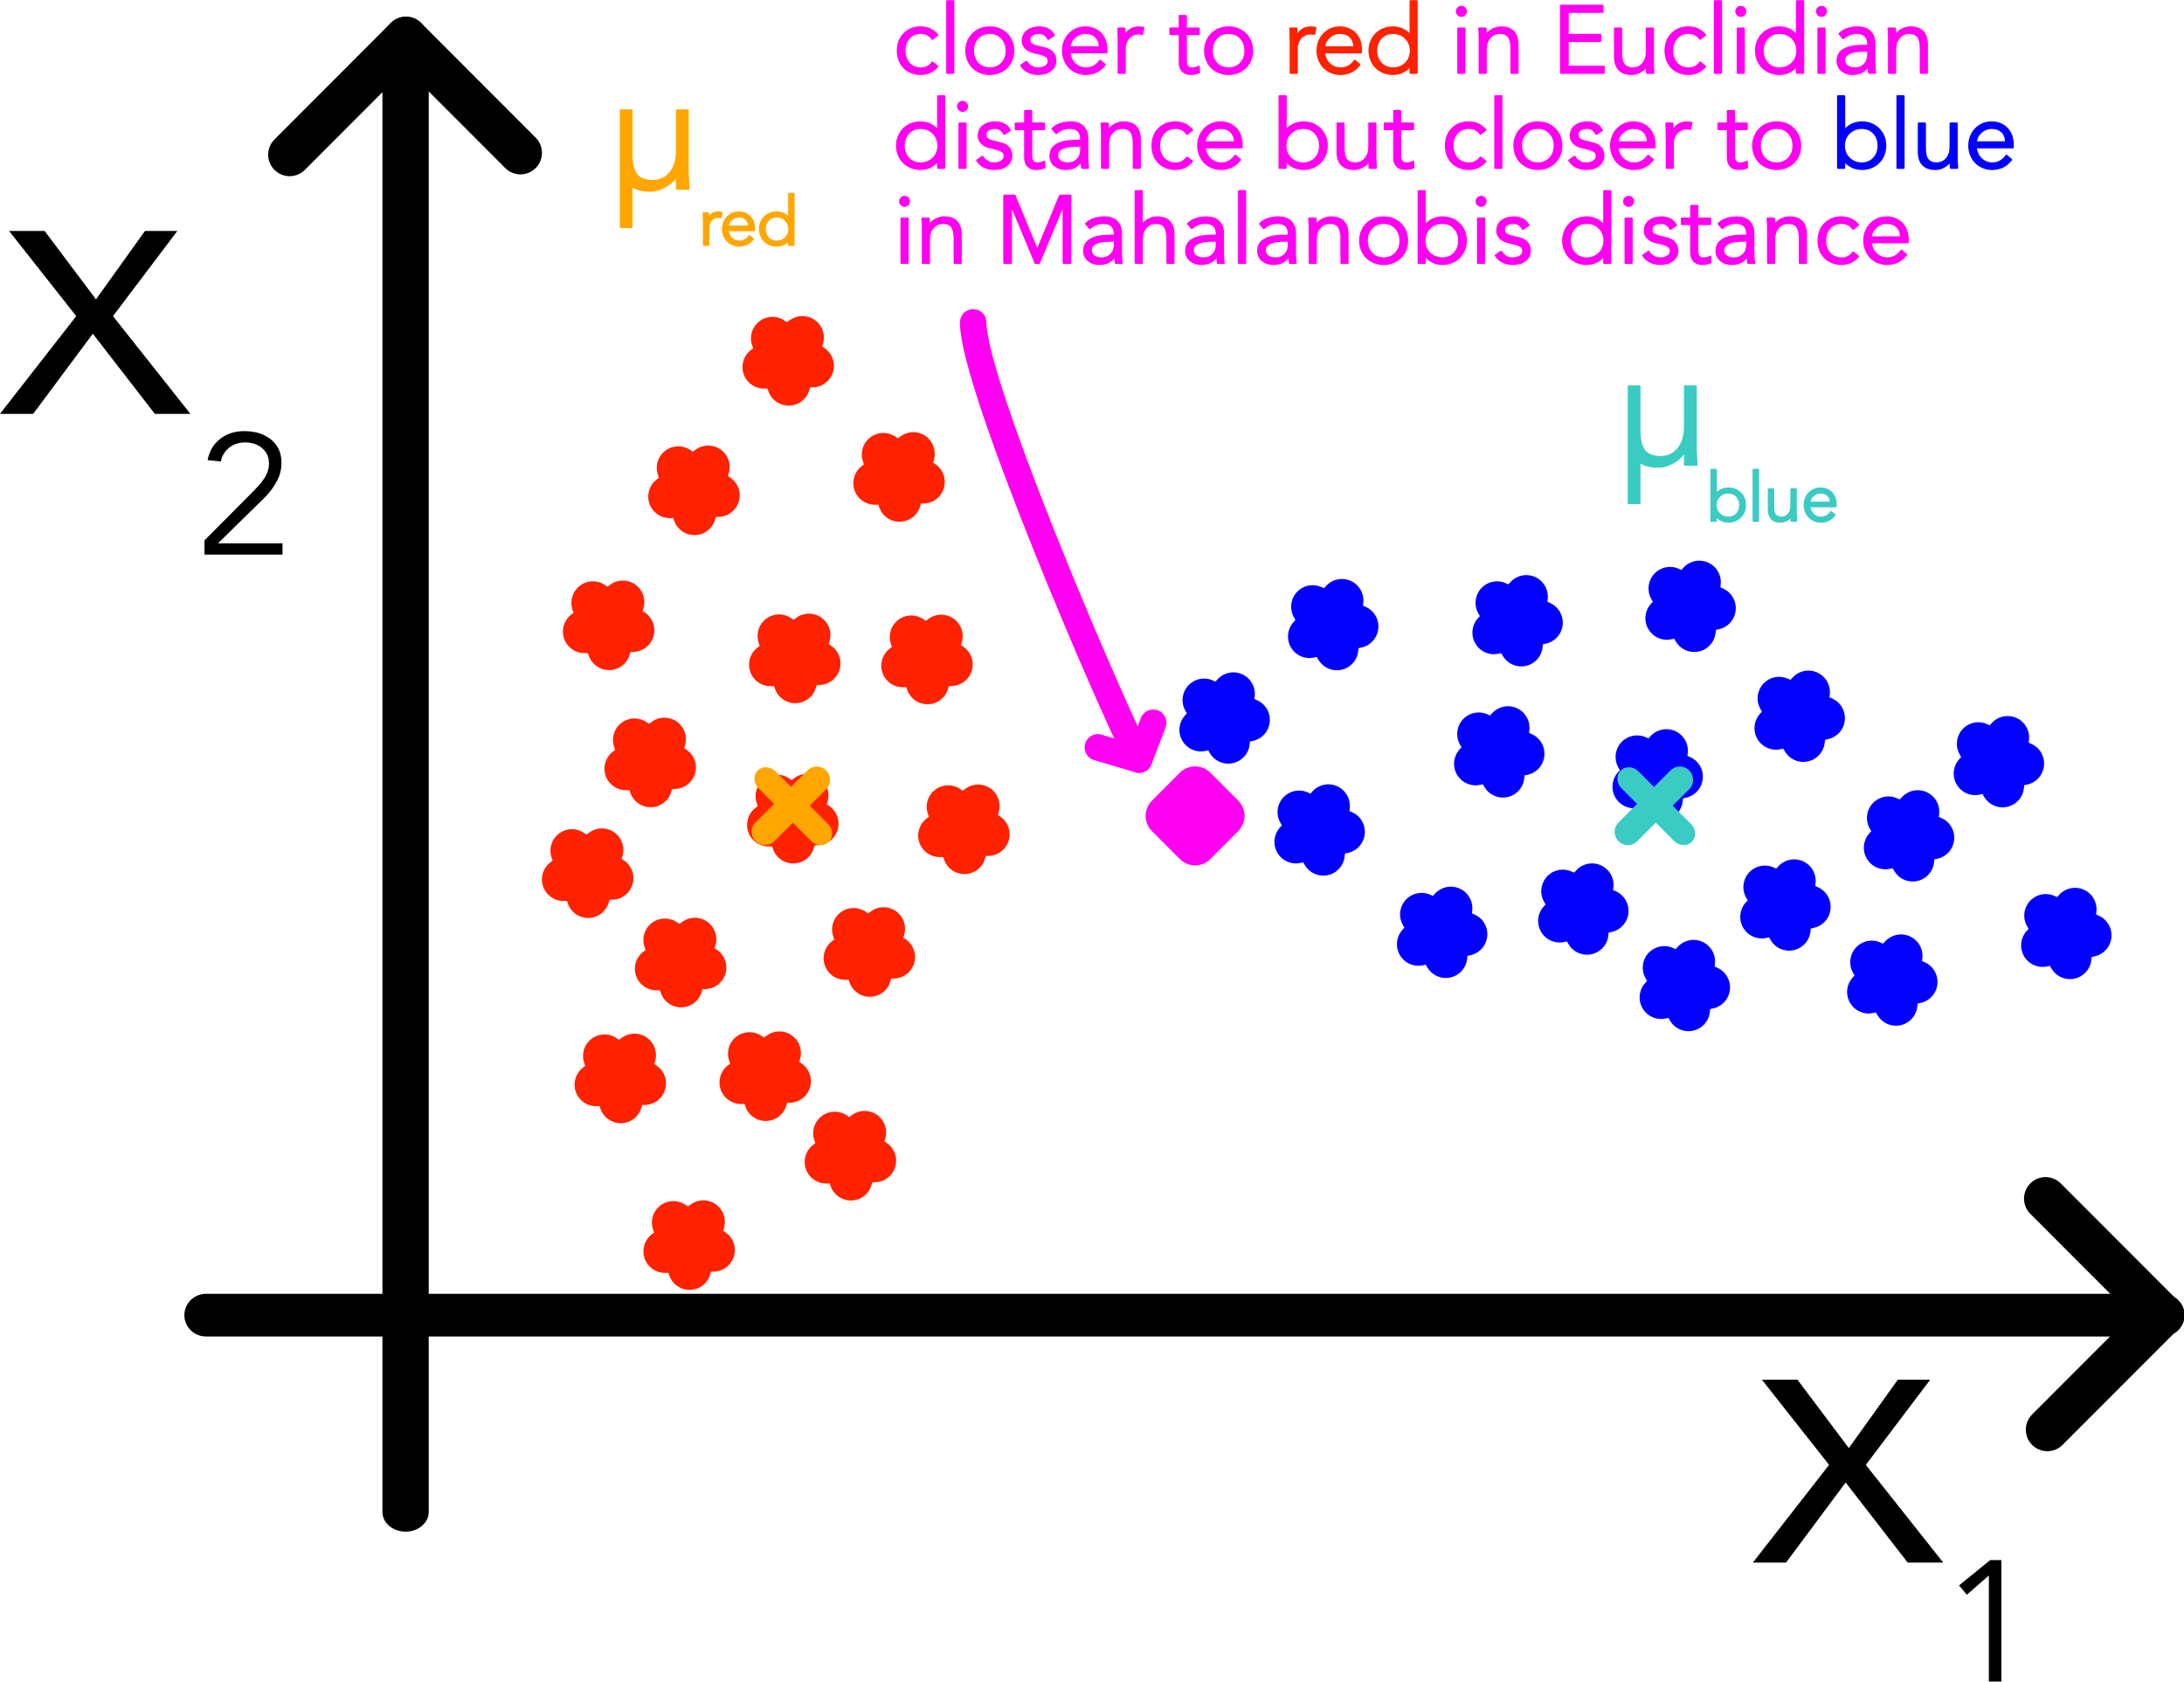 <svg width="339" height="261" xmlns="http://www.w3.org/2000/svg" xmlns:xlink="http://www.w3.org/1999/xlink" xml:space="preserve" overflow="hidden"><defs><clipPath id="clip0"><rect x="369" y="654" width="339" height="261"/></clipPath></defs><g clip-path="url(#clip0)" transform="translate(-369 -654)"><path d="M131.646 559.327 131.646 333.688" stroke="#000000" stroke-width="6.121" stroke-linecap="round" stroke-linejoin="round" stroke-miterlimit="1.5" fill="none" fill-rule="evenodd" transform="matrix(1.174 0 0 1 277.401 329.311)"/><path d="M174.429 741.102 174.429 442.133" stroke="#000000" stroke-width="6.622" stroke-linecap="round" stroke-linejoin="round" stroke-miterlimit="1.5" fill="none" fill-rule="evenodd" transform="matrix(6.20279e-17 1 -1.016 6.03996e-17 1153.94 683.67)"/><path d="M174.239 441.652 156.187 459.705" stroke="#000000" stroke-width="6.673" stroke-linecap="round" stroke-linejoin="round" stroke-miterlimit="1.5" fill="none" fill-rule="evenodd" transform="matrix(1 0 0 1.001 257.775 217.836)"/><path d="M174.239 441.652 156.187 459.705" stroke="#000000" stroke-width="6.673" stroke-linecap="round" stroke-linejoin="round" stroke-miterlimit="1.5" fill="none" fill-rule="evenodd" transform="matrix(6.10282e-17 1.001 -1 6.04654e-17 1146.21 683.67)"/><path d="M174.239 441.652 192.011 459.426" stroke="#000000" stroke-width="6.673" stroke-linecap="round" stroke-linejoin="round" stroke-miterlimit="1.5" fill="none" fill-rule="evenodd" transform="matrix(1 0 0 1.001 257.775 217.836)"/><path d="M174.239 441.652 192.011 459.426" stroke="#000000" stroke-width="6.673" stroke-linecap="round" stroke-linejoin="round" stroke-miterlimit="1.5" fill="none" fill-rule="evenodd" transform="matrix(6.10282e-17 1.001 -1 6.04654e-17 1146.21 683.67)"/><path d="M349.042 594.169 349.929 596.902 352.802 596.902 350.477 598.589 351.367 601.325 349.042 599.634 346.717 601.325 347.603 598.589 345.281 596.902 348.152 596.902 349.042 594.169Z" stroke="#FF2200" stroke-width="6.676" stroke-linecap="round" stroke-linejoin="round" stroke-miterlimit="1.5" fill-rule="evenodd" transform="matrix(0.793 -0.609 0.609 0.794 -148.717 493.489)"/><path d="M348.996 594.091 349.882 596.823 352.756 596.823 350.431 598.51 351.321 601.245 348.996 599.555 346.671 601.245 347.557 598.51 345.236 596.823 348.106 596.823 348.996 594.091Z" stroke="#0300FF" stroke-width="6.675" stroke-linecap="round" stroke-linejoin="round" stroke-miterlimit="1.5" fill-rule="evenodd" transform="matrix(-0.5 -0.867 0.866 -0.5 258.051 1372.16)"/><path d="M349.042 594.169 349.929 596.902 352.802 596.902 350.477 598.589 351.367 601.325 349.042 599.634 346.717 601.325 347.603 598.589 345.281 596.902 348.152 596.902 349.042 594.169Z" stroke="#FF2200" stroke-width="6.676" stroke-linecap="round" stroke-linejoin="round" stroke-miterlimit="1.5" fill-rule="evenodd" transform="matrix(0.793 -0.609 0.609 0.794 -149.74 447.307)"/><path d="M348.996 594.091 349.882 596.823 352.756 596.823 350.431 598.51 351.321 601.245 348.996 599.555 346.671 601.245 347.557 598.51 345.236 596.823 348.106 596.823 348.996 594.091Z" stroke="#0300FF" stroke-width="6.675" stroke-linecap="round" stroke-linejoin="round" stroke-miterlimit="1.5" fill-rule="evenodd" transform="matrix(-0.5 -0.867 0.866 -0.5 215.422 1366.9)"/><path d="M349.042 594.169 349.929 596.902 352.802 596.902 350.477 598.589 351.367 601.325 349.042 599.634 346.717 601.325 347.603 598.589 345.281 596.902 348.152 596.902 349.042 594.169Z" stroke="#FF2200" stroke-width="6.676" stroke-linecap="round" stroke-linejoin="round" stroke-miterlimit="1.5" fill-rule="evenodd" transform="matrix(0.793 -0.609 0.609 0.794 -137.146 539.051)"/><path d="M348.996 594.091 349.882 596.823 352.756 596.823 350.431 598.51 351.321 601.245 348.996 599.555 346.671 601.245 347.557 598.51 345.236 596.823 348.106 596.823 348.996 594.091Z" stroke="#0300FF" stroke-width="6.675" stroke-linecap="round" stroke-linejoin="round" stroke-miterlimit="1.5" fill-rule="evenodd" transform="matrix(-0.5 -0.867 0.866 -0.5 304.683 1366.63)"/><path d="M349.042 594.169 349.929 596.902 352.802 596.902 350.477 598.589 351.367 601.325 349.042 599.634 346.717 601.325 347.603 598.589 345.281 596.902 348.152 596.902 349.042 594.169Z" stroke="#FF2200" stroke-width="6.676" stroke-linecap="round" stroke-linejoin="round" stroke-miterlimit="1.5" fill-rule="evenodd" transform="matrix(0.793 -0.609 0.609 0.794 -180.865 526.819)"/><path d="M348.996 594.091 349.882 596.823 352.756 596.823 350.431 598.51 351.321 601.245 348.996 599.555 346.671 601.245 347.557 598.51 345.236 596.823 348.106 596.823 348.996 594.091Z" stroke="#0300FF" stroke-width="6.675" stroke-linecap="round" stroke-linejoin="round" stroke-miterlimit="1.5" fill-rule="evenodd" transform="matrix(-0.5 -0.867 0.866 -0.5 286.854 1408.42)"/><path d="M349.042 594.169 349.929 596.902 352.802 596.902 350.477 598.589 351.367 601.325 349.042 599.634 346.717 601.325 347.603 598.589 345.281 596.902 348.152 596.902 349.042 594.169Z" stroke="#FF2200" stroke-width="6.676" stroke-linecap="round" stroke-linejoin="round" stroke-miterlimit="1.5" fill-rule="evenodd" transform="matrix(0.793 -0.609 0.609 0.794 -128.195 493.651)"/><path d="M348.996 594.091 349.882 596.823 352.756 596.823 350.431 598.51 351.321 601.245 348.996 599.555 346.671 601.245 347.557 598.51 345.236 596.823 348.106 596.823 348.996 594.091Z" stroke="#0300FF" stroke-width="6.675" stroke-linecap="round" stroke-linejoin="round" stroke-miterlimit="1.5" fill-rule="evenodd" transform="matrix(-0.5 -0.867 0.866 -0.5 260.896 1351.81)"/><path d="M349.042 594.169 349.929 596.902 352.802 596.902 350.477 598.589 351.367 601.325 349.042 599.634 346.717 601.325 347.603 598.589 345.281 596.902 348.152 596.902 349.042 594.169Z" stroke="#FF2200" stroke-width="6.676" stroke-linecap="round" stroke-linejoin="round" stroke-miterlimit="1.5" fill-rule="evenodd" transform="matrix(0.793 -0.609 0.609 0.794 -132.533 465.327)"/><path d="M348.996 594.091 349.882 596.823 352.756 596.823 350.431 598.51 351.321 601.245 348.996 599.555 346.671 601.245 347.557 598.51 345.236 596.823 348.106 596.823 348.996 594.091Z" stroke="#0300FF" stroke-width="6.675" stroke-linecap="round" stroke-linejoin="round" stroke-miterlimit="1.5" fill-rule="evenodd" transform="matrix(-0.5 -0.867 0.866 -0.5 232.276 1352.41)"/><path d="M349.042 594.169 349.929 596.902 352.802 596.902 350.477 598.589 351.367 601.325 349.042 599.634 346.717 601.325 347.603 598.589 345.281 596.902 348.152 596.902 349.042 594.169Z" stroke="#FF2200" stroke-width="6.676" stroke-linecap="round" stroke-linejoin="round" stroke-miterlimit="1.5" fill-rule="evenodd" transform="matrix(0.793 -0.609 0.609 0.794 -140.081 570.664)"/><path d="M348.996 594.091 349.882 596.823 352.756 596.823 350.431 598.51 351.321 601.245 348.996 599.555 346.671 601.245 347.557 598.51 345.236 596.823 348.106 596.823 348.996 594.091Z" stroke="#0300FF" stroke-width="6.675" stroke-linecap="round" stroke-linejoin="round" stroke-miterlimit="1.5" fill-rule="evenodd" transform="matrix(-0.5 -0.867 0.866 -0.5 335.607 1373.68)"/><path d="M349.042 594.169 349.929 596.902 352.802 596.902 350.477 598.589 351.367 601.325 349.042 599.634 346.717 601.325 347.603 598.589 345.281 596.902 348.152 596.902 349.042 594.169Z" stroke="#FF2200" stroke-width="6.676" stroke-linecap="round" stroke-linejoin="round" stroke-miterlimit="1.5" fill-rule="evenodd" transform="matrix(0.793 -0.609 0.609 0.794 -165.116 584.537)"/><path d="M348.996 594.091 349.882 596.823 352.756 596.823 350.431 598.51 351.321 601.245 348.996 599.555 346.671 601.245 347.557 598.51 345.236 596.823 348.106 596.823 348.996 594.091Z" stroke="#0300FF" stroke-width="6.675" stroke-linecap="round" stroke-linejoin="round" stroke-miterlimit="1.5" fill-rule="evenodd" transform="matrix(-0.5 -0.867 0.866 -0.5 346.07 1400.34)"/><path d="M349.042 594.169 349.929 596.902 352.802 596.902 350.477 598.589 351.367 601.325 349.042 599.634 346.717 601.325 347.603 598.589 345.281 596.902 348.152 596.902 349.042 594.169Z" stroke="#FF2200" stroke-width="6.676" stroke-linecap="round" stroke-linejoin="round" stroke-miterlimit="1.5" fill-rule="evenodd" transform="matrix(0.793 -0.609 0.609 0.794 -149.027 518.36)"/><path d="M348.996 594.091 349.882 596.823 352.756 596.823 350.431 598.51 351.321 601.245 348.996 599.555 346.671 601.245 347.557 598.51 345.236 596.823 348.106 596.823 348.996 594.091Z" stroke="#0300FF" stroke-width="6.675" stroke-linecap="round" stroke-linejoin="round" stroke-miterlimit="1.5" fill-rule="evenodd" transform="matrix(-0.5 -0.867 0.866 -0.5 282.639 1375.72)"/><path d="M349.042 594.169 349.929 596.902 352.802 596.902 350.477 598.589 351.367 601.325 349.042 599.634 346.717 601.325 347.603 598.589 345.281 596.902 348.152 596.902 349.042 594.169Z" stroke="#FF2200" stroke-width="6.676" stroke-linecap="round" stroke-linejoin="round" stroke-miterlimit="1.5" fill-rule="evenodd" transform="matrix(0.793 -0.609 0.609 0.794 -177.614 488.354)"/><path d="M348.996 594.091 349.882 596.823 352.756 596.823 350.431 598.51 351.321 601.245 348.996 599.555 346.671 601.245 347.557 598.51 345.236 596.823 348.106 596.823 348.996 594.091Z" stroke="#0300FF" stroke-width="6.675" stroke-linecap="round" stroke-linejoin="round" stroke-miterlimit="1.5" fill-rule="evenodd" transform="matrix(-0.5 -0.867 0.866 -0.5 249.184 1400.16)"/><path d="M349.042 594.169 349.929 596.902 352.802 596.902 350.477 598.589 351.367 601.325 349.042 599.634 346.717 601.325 347.603 598.589 345.281 596.902 348.152 596.902 349.042 594.169Z" stroke="#FF2200" stroke-width="6.676" stroke-linecap="round" stroke-linejoin="round" stroke-miterlimit="1.5" fill-rule="evenodd" transform="matrix(0.793 -0.609 0.609 0.794 -175.804 558.671)"/><path d="M348.996 594.091 349.882 596.823 352.756 596.823 350.431 598.51 351.321 601.245 348.996 599.555 346.671 601.245 347.557 598.51 345.236 596.823 348.106 596.823 348.996 594.091Z" stroke="#0300FF" stroke-width="6.675" stroke-linecap="round" stroke-linejoin="round" stroke-miterlimit="1.5" fill-rule="evenodd" transform="matrix(-0.5 -0.867 0.866 -0.5 319.057 1407.57)"/><path d="M349.042 594.169 349.929 596.902 352.802 596.902 350.477 598.589 351.367 601.325 349.042 599.634 346.717 601.325 347.603 598.589 345.281 596.902 348.152 596.902 349.042 594.169Z" stroke="#FF2200" stroke-width="6.676" stroke-linecap="round" stroke-linejoin="round" stroke-miterlimit="1.5" fill-rule="evenodd" transform="matrix(0.793 -0.609 0.609 0.794 -166.437 540.687)"/><path d="M348.996 594.091 349.882 596.823 352.756 596.823 350.431 598.51 351.321 601.245 348.996 599.555 346.671 601.245 347.557 598.51 345.236 596.823 348.106 596.823 348.996 594.091Z" stroke="#0300FF" stroke-width="6.675" stroke-linecap="round" stroke-linejoin="round" stroke-miterlimit="1.5" fill-rule="evenodd" transform="matrix(-0.5 -0.867 0.866 -0.5 302.473 1395.92)"/><path d="M349.042 594.169 349.929 596.902 352.802 596.902 350.477 598.589 351.367 601.325 349.042 599.634 346.717 601.325 347.603 598.589 345.281 596.902 348.152 596.902 349.042 594.169Z" stroke="#FF2200" stroke-width="6.676" stroke-linecap="round" stroke-linejoin="round" stroke-miterlimit="1.5" fill-rule="evenodd" transform="matrix(0.793 -0.609 0.609 0.794 -122.466 520.012)"/><path d="M348.996 594.091 349.882 596.823 352.756 596.823 350.431 598.51 351.321 601.245 348.996 599.555 346.671 601.245 347.557 598.51 345.236 596.823 348.106 596.823 348.996 594.091Z" stroke="#0300FF" stroke-width="6.675" stroke-linecap="round" stroke-linejoin="round" stroke-miterlimit="1.5" fill-rule="evenodd" transform="matrix(-0.5 -0.867 0.866 -0.5 287.75 1349.57)"/><path d="M349.042 594.169 349.929 596.902 352.802 596.902 350.477 598.589 351.367 601.325 349.042 599.634 346.717 601.325 347.603 598.589 345.281 596.902 348.152 596.902 349.042 594.169Z" stroke="#FF2200" stroke-width="6.676" stroke-linecap="round" stroke-linejoin="round" stroke-miterlimit="1.5" fill-rule="evenodd" transform="matrix(0.793 -0.609 0.609 0.794 -164.366 467.404)"/><path d="M348.996 594.091 349.882 596.823 352.756 596.823 350.431 598.51 351.321 601.245 348.996 599.555 346.671 601.245 347.557 598.51 345.236 596.823 348.106 596.823 348.996 594.091Z" stroke="#0300FF" stroke-width="6.675" stroke-linecap="round" stroke-linejoin="round" stroke-miterlimit="1.5" fill-rule="evenodd" transform="matrix(-0.5 -0.867 0.866 -0.5 230.169 1384.28)"/><path d="M349.042 594.169 349.929 596.902 352.802 596.902 350.477 598.589 351.367 601.325 349.042 599.634 346.717 601.325 347.603 598.589 345.281 596.902 348.152 596.902 349.042 594.169Z" stroke="#FF2200" stroke-width="6.676" stroke-linecap="round" stroke-linejoin="round" stroke-miterlimit="1.5" fill-rule="evenodd" transform="matrix(0.793 -0.609 0.609 0.794 -153.306 558.324)"/><path d="M348.996 594.091 349.882 596.823 352.756 596.823 350.431 598.51 351.321 601.245 348.996 599.555 346.671 601.245 347.557 598.51 345.236 596.823 348.106 596.823 348.996 594.091Z" stroke="#0300FF" stroke-width="6.675" stroke-linecap="round" stroke-linejoin="round" stroke-miterlimit="1.5" fill-rule="evenodd" transform="matrix(-0.5 -0.867 0.866 -0.5 321.657 1385.19)"/><path d="M349.042 594.169 349.929 596.902 352.802 596.902 350.477 598.589 351.367 601.325 349.042 599.634 346.717 601.325 347.603 598.589 345.281 596.902 348.152 596.902 349.042 594.169Z" stroke="#FF2200" stroke-width="6.676" stroke-linecap="round" stroke-linejoin="round" stroke-miterlimit="1.5" fill-rule="evenodd" transform="matrix(0.793 -0.609 0.609 0.794 -171.161 509.633)"/><path d="M348.996 594.091 349.882 596.823 352.756 596.823 350.431 598.51 351.321 601.245 348.996 599.555 346.671 601.245 347.557 598.51 345.236 596.823 348.106 596.823 348.996 594.091Z" stroke="#0300FF" stroke-width="6.675" stroke-linecap="round" stroke-linejoin="round" stroke-miterlimit="1.5" fill-rule="evenodd" transform="matrix(-0.5 -0.867 0.866 -0.5 271.1 1396.55)"/><path d="M11.706-15.163 1.395-28.385 6.854-28.385 14.738-17.771 22.259-28.385 27.232-28.385 17.346-15.163 29.234 0 23.775 0 14.253-12.434 5.095 0 0 0 11.706-15.163Z" transform="matrix(1.011 0 0 1 368.998 718.226)"/><path d="M11.706-15.163 1.395-28.385 6.854-28.385 14.738-17.771 22.259-28.385 27.232-28.385 17.346-15.163 29.234 0 23.775 0 14.253-12.434 5.095 0 0 0 11.706-15.163Z" transform="matrix(1.011 0 0 1 641.074 896.501)"/><path d="M13.258 0 1.278 0 1.278-2.21 8.786-9.85C9.078-10.143 9.345-10.436 9.637-10.756 9.93-11.075 10.17-11.421 10.409-11.767 10.649-12.113 10.835-12.486 10.969-12.886 11.102-13.285 11.182-13.684 11.182-14.11 11.182-14.616 11.102-15.095 10.915-15.495 10.729-15.894 10.463-16.24 10.117-16.533 9.771-16.826 9.398-17.039 8.945-17.198 8.493-17.331 8.04-17.411 7.534-17.411 6.576-17.411 5.751-17.145 5.085-16.613 4.419-16.08 3.967-15.361 3.78-14.456L1.757-14.669C2.023-16.08 2.662-17.172 3.701-17.97 4.712-18.769 5.937-19.169 7.401-19.169 8.173-19.169 8.892-19.062 9.584-18.876 10.25-18.663 10.862-18.343 11.395-17.944 11.9-17.544 12.326-17.039 12.646-16.426 12.939-15.814 13.098-15.095 13.098-14.27 13.098-13.551 12.992-12.886 12.779-12.273 12.539-11.661 12.246-11.102 11.9-10.569 11.554-10.037 11.155-9.531 10.702-9.052 10.25-8.573 9.771-8.093 9.291-7.641L3.354-1.757 13.258-1.757 13.258 0Z" transform="matrix(1.011 0 0 1 399.448 740.073)"/><path d="M9.265 0 7.348 0 7.348-16.453 3.967-13.471 2.769-14.909 7.561-18.849 9.265-18.849 9.265 0Z" transform="matrix(1.011 0 0 1 670.282 914.954)"/><path d="M893.625 489.526 897.964 493.864 893.625 498.202 889.29 493.864 893.625 489.526Z" stroke="#FF00F1" stroke-width="6.673" stroke-linecap="round" stroke-linejoin="round" stroke-miterlimit="1.5" fill="#FF00F1" fill-rule="evenodd" transform="matrix(1 0 0 1.001 -339.126 286.258)"/><path d="M985.007 495.499 976.944 503.562" stroke="#3ACBC3" stroke-width="4.111" stroke-linecap="round" stroke-linejoin="round" stroke-miterlimit="1.5" fill="none" fill-rule="evenodd" transform="matrix(1 0 0 1.001 -355.264 279.029)"/><path d="M985.007 495.499 976.944 503.562" stroke="#FFA600" stroke-width="4.111" stroke-linecap="round" stroke-linejoin="round" stroke-miterlimit="1.5" fill="none" fill-rule="evenodd" transform="matrix(1 0 0 1.001 -489.219 279.029)"/><path d="M1027.11 520.968 1034.83 528.692" stroke="#3ACBC3" stroke-width="3.902" stroke-linecap="round" stroke-linejoin="round" stroke-miterlimit="1.5" fill="none" fill-rule="evenodd" transform="matrix(1.003 0.051 0.051 1.004 -434.743 199.602)"/><path d="M1027.11 520.968 1034.83 528.692" stroke="#FFA600" stroke-width="3.902" stroke-linecap="round" stroke-linejoin="round" stroke-miterlimit="1.5" fill="none" fill-rule="evenodd" transform="matrix(1.003 0.051 0.051 1.004 -568.697 199.602)"/><path d="M1.876-12.197 3.597-12.197 3.597-5.447C3.597-3.961 3.831-2.893 4.326-2.241 4.795-1.59 5.656-1.251 6.907-1.251 7.428-1.251 7.923-1.355 8.366-1.564 8.809-1.772 9.2-2.085 9.539-2.476 9.878-2.867 10.138-3.362 10.321-3.961 10.503-4.535 10.607-5.186 10.607-5.942L10.607-12.197 12.328-12.197 12.328-2.684C12.328-2.241 12.354-1.798 12.38-1.355 12.406-0.912 12.432-0.443 12.458 0L10.607 0 10.607-1.981 10.555-1.981C10.373-1.668 10.112-1.381 9.825-1.095 9.539-0.808 9.2-0.573 8.835-0.365 8.47-0.156 8.079 0 7.688 0.13 7.271 0.261 6.854 0.313 6.463 0.313 5.265 0.313 4.3 0.052 3.597-0.443L3.597 5.942 1.876 5.942 1.876-12.197Z" stroke="#3ACBC3" stroke-width="0.261" stroke-linejoin="round" stroke-miterlimit="2" fill="#3ACBC3" transform="matrix(1 0 0 1.001 619.909 726.149)"/><path d="M1.876-12.197 3.597-12.197 3.597-5.447C3.597-3.961 3.831-2.893 4.326-2.241 4.795-1.59 5.656-1.251 6.907-1.251 7.428-1.251 7.923-1.355 8.366-1.564 8.809-1.772 9.2-2.085 9.539-2.476 9.878-2.867 10.138-3.362 10.321-3.961 10.503-4.535 10.607-5.186 10.607-5.942L10.607-12.197 12.328-12.197 12.328-2.684C12.328-2.241 12.354-1.798 12.38-1.355 12.406-0.912 12.432-0.443 12.458 0L10.607 0 10.607-1.981 10.555-1.981C10.373-1.668 10.112-1.381 9.825-1.095 9.539-0.808 9.2-0.573 8.835-0.365 8.47-0.156 8.079 0 7.688 0.13 7.271 0.261 6.854 0.313 6.463 0.313 5.265 0.313 4.3 0.052 3.597-0.443L3.597 5.942 1.876 5.942 1.876-12.197Z" stroke="#FFA600" stroke-width="0.261" stroke-linejoin="round" stroke-miterlimit="2" fill="#FFA600" transform="matrix(1 0 0 1.001 463.451 683.312)"/><path d="M5.222-2.449C5.222-2.721 5.18-2.972 5.096-3.213 5.002-3.453 4.877-3.652 4.72-3.83 4.563-4.008 4.364-4.144 4.144-4.249 3.914-4.343 3.652-4.395 3.37-4.395 3.087-4.395 2.825-4.343 2.585-4.249 2.344-4.144 2.145-4.008 1.967-3.83 1.789-3.652 1.653-3.453 1.559-3.213 1.465-2.972 1.413-2.721 1.413-2.449 1.413-2.177 1.465-1.925 1.559-1.685 1.653-1.444 1.789-1.245 1.967-1.067 2.145-0.889 2.344-0.753 2.585-0.659 2.825-0.555 3.087-0.502 3.37-0.502 3.652-0.502 3.914-0.555 4.144-0.659 4.364-0.753 4.563-0.889 4.72-1.067 4.877-1.245 5.002-1.444 5.096-1.685 5.18-1.925 5.222-2.177 5.222-2.449ZM0.753-7.911 1.444-7.911 1.444-4.081 1.465-4.081C1.58-4.249 1.706-4.395 1.863-4.51 2.02-4.625 2.177-4.73 2.344-4.803 2.512-4.877 2.689-4.939 2.867-4.971 3.045-5.002 3.213-5.023 3.37-5.023 3.757-5.023 4.102-4.96 4.427-4.835 4.74-4.699 5.013-4.521 5.243-4.291 5.473-4.06 5.651-3.788 5.787-3.474 5.913-3.16 5.975-2.815 5.975-2.449 5.975-2.082 5.913-1.737 5.787-1.423 5.651-1.109 5.473-0.837 5.243-0.607 5.013-0.377 4.74-0.199 4.427-0.073 4.102 0.063 3.757 0.126 3.37 0.126 3.213 0.126 3.045 0.105 2.867 0.073 2.689 0.042 2.512-0.021 2.344-0.094 2.177-0.167 2.02-0.272 1.863-0.387 1.706-0.502 1.58-0.649 1.465-0.816L1.444-0.816 1.444 0 0.753 0 0.753-7.911Z" stroke="#3ACBC3" stroke-width="0.314" stroke-linejoin="round" stroke-miterlimit="2" fill="#3ACBC3" transform="matrix(1 0 0 1.001 633.891 734.834)"/><path d="M0.91-7.911 1.601-7.911 1.601 1.84628e-07 0.91 1.84628e-07Z" stroke="#3ACBC3" stroke-width="0.314" stroke-linejoin="round" stroke-miterlimit="2" fill="#3ACBC3" transform="matrix(1 0 0 1.001 640.285 734.834)"/><path d="M4.291 0C4.28-0.136 4.27-0.262 4.27-0.398 4.259-0.523 4.259-0.649 4.259-0.785L4.238-0.785C4.165-0.649 4.06-0.534 3.945-0.419 3.83-0.303 3.694-0.209 3.548-0.136 3.401-0.052 3.244 0.01 3.087 0.063 2.92 0.105 2.752 0.126 2.595 0.126 1.967 0.126 1.507-0.042 1.203-0.377 0.9-0.701 0.753-1.172 0.753-1.789L0.753-4.897 1.444-4.897 1.444-2.187C1.444-1.915 1.465-1.674 1.507-1.465 1.549-1.256 1.622-1.078 1.727-0.942 1.821-0.795 1.957-0.691 2.135-0.617 2.302-0.534 2.512-0.502 2.773-0.502 2.805-0.502 2.909-0.513 3.066-0.544 3.223-0.576 3.401-0.649 3.579-0.774 3.757-0.9 3.914-1.088 4.05-1.339 4.186-1.591 4.259-1.936 4.259-2.386L4.259-4.897 4.95-4.897 4.95-1.078C4.95-0.942 4.96-0.774 4.971-0.576 4.981-0.377 4.992-0.178 5.002 0L4.291 0Z" stroke="#3ACBC3" stroke-width="0.314" stroke-linejoin="round" stroke-miterlimit="2" fill="#3ACBC3" transform="matrix(1 0 0 1.001 642.795 734.834)"/><path d="M4.563-2.825C4.563-3.296 4.427-3.673 4.144-3.966 3.861-4.249 3.474-4.395 2.972-4.395 2.752-4.395 2.532-4.353 2.323-4.27 2.114-4.175 1.936-4.06 1.779-3.914 1.622-3.767 1.486-3.6 1.402-3.411 1.308-3.223 1.256-3.024 1.256-2.825L4.563-2.825ZM1.235-2.26C1.256-2.02 1.319-1.789 1.413-1.57 1.507-1.35 1.643-1.172 1.8-1.015 1.957-0.858 2.145-0.733 2.355-0.638 2.564-0.544 2.794-0.502 3.035-0.502 3.401-0.502 3.725-0.586 3.998-0.764 4.259-0.931 4.468-1.13 4.604-1.35L5.138-0.91C4.845-0.544 4.521-0.272 4.175-0.115 3.82 0.042 3.443 0.126 3.035 0.126 2.668 0.126 2.334 0.063 2.03-0.073 1.716-0.199 1.444-0.377 1.224-0.607 1.005-0.837 0.827-1.109 0.701-1.423 0.565-1.737 0.502-2.082 0.502-2.449 0.502-2.815 0.565-3.16 0.691-3.474 0.816-3.788 0.994-4.06 1.214-4.291 1.434-4.521 1.695-4.699 1.999-4.835 2.302-4.96 2.627-5.023 2.972-5.023 3.338-5.023 3.673-4.96 3.966-4.824 4.259-4.688 4.51-4.521 4.709-4.301 4.897-4.081 5.054-3.82 5.159-3.527 5.264-3.223 5.316-2.909 5.316-2.574L5.316-2.26 1.235-2.26Z" stroke="#3ACBC3" stroke-width="0.314" stroke-linejoin="round" stroke-miterlimit="2" fill="#3ACBC3" transform="matrix(1 0 0 1.001 648.613 734.834)"/><path d="M0.827-3.37C0.827-3.589 0.827-3.809 0.816-4.029 0.806-4.249 0.795-4.542 0.785-4.897L1.465-4.897 1.465-3.987 1.486-3.987C1.538-4.123 1.601-4.249 1.695-4.374 1.789-4.489 1.894-4.604 2.03-4.699 2.156-4.793 2.302-4.877 2.48-4.939 2.648-4.992 2.836-5.023 3.056-5.023 3.255-5.023 3.422-5.002 3.568-4.96L3.432-4.28C3.338-4.311 3.213-4.332 3.035-4.332 2.773-4.332 2.543-4.28 2.355-4.186 2.166-4.081 2.009-3.956 1.884-3.799 1.758-3.631 1.664-3.464 1.612-3.286 1.549-3.108 1.517-2.93 1.517-2.763L1.517 0 0.827 0 0.827-3.37Z" stroke="#FFA600" stroke-width="0.314" stroke-linejoin="round" stroke-miterlimit="2" fill="#FFA600" transform="matrix(1 0 0 1.001 477.433 691.998)"/><path d="M4.563-2.825C4.563-3.296 4.427-3.673 4.144-3.966 3.861-4.249 3.474-4.395 2.972-4.395 2.752-4.395 2.532-4.353 2.323-4.27 2.114-4.175 1.936-4.06 1.779-3.914 1.622-3.767 1.486-3.6 1.402-3.411 1.308-3.223 1.256-3.024 1.256-2.825L4.563-2.825ZM1.235-2.26C1.256-2.02 1.319-1.789 1.413-1.57 1.507-1.35 1.643-1.172 1.8-1.015 1.957-0.858 2.145-0.733 2.355-0.638 2.564-0.544 2.794-0.502 3.035-0.502 3.401-0.502 3.725-0.586 3.998-0.764 4.259-0.931 4.468-1.13 4.604-1.35L5.138-0.91C4.845-0.544 4.521-0.272 4.175-0.115 3.82 0.042 3.443 0.126 3.035 0.126 2.668 0.126 2.334 0.063 2.03-0.073 1.716-0.199 1.444-0.377 1.224-0.607 1.005-0.837 0.827-1.109 0.701-1.423 0.565-1.737 0.502-2.082 0.502-2.449 0.502-2.815 0.565-3.16 0.691-3.474 0.816-3.788 0.994-4.06 1.214-4.291 1.434-4.521 1.695-4.699 1.999-4.835 2.302-4.96 2.627-5.023 2.972-5.023 3.338-5.023 3.673-4.96 3.966-4.824 4.259-4.688 4.51-4.521 4.709-4.301 4.897-4.081 5.054-3.82 5.159-3.527 5.264-3.223 5.316-2.909 5.316-2.574L5.316-2.26 1.235-2.26Z" stroke="#FFA600" stroke-width="0.314" stroke-linejoin="round" stroke-miterlimit="2" fill="#FFA600" transform="matrix(1 0 0 1.001 480.719 691.998)"/><path d="M1.172-2.449C1.172-2.177 1.214-1.925 1.308-1.685 1.392-1.444 1.517-1.245 1.674-1.067 1.831-0.889 2.03-0.753 2.26-0.659 2.48-0.555 2.742-0.502 3.024-0.502 3.307-0.502 3.568-0.555 3.809-0.659 4.05-0.753 4.249-0.889 4.427-1.067 4.604-1.245 4.74-1.444 4.835-1.685 4.929-1.925 4.981-2.177 4.981-2.449 4.981-2.721 4.929-2.972 4.835-3.213 4.74-3.453 4.604-3.652 4.427-3.83 4.249-4.008 4.05-4.144 3.809-4.249 3.568-4.343 3.307-4.395 3.024-4.395 2.742-4.395 2.48-4.343 2.26-4.249 2.03-4.144 1.831-4.008 1.674-3.83 1.517-3.652 1.392-3.453 1.308-3.213 1.214-2.972 1.172-2.721 1.172-2.449ZM5.64 0 4.95 0 4.95-0.816 4.929-0.816C4.814-0.649 4.688-0.502 4.531-0.387 4.374-0.272 4.217-0.167 4.05-0.094 3.882-0.021 3.715 0.042 3.537 0.073 3.359 0.105 3.181 0.126 3.024 0.126 2.637 0.126 2.292 0.063 1.978-0.073 1.653-0.199 1.381-0.377 1.151-0.607 0.921-0.837 0.743-1.109 0.617-1.423 0.481-1.737 0.419-2.082 0.419-2.449 0.419-2.815 0.481-3.16 0.617-3.474 0.743-3.788 0.921-4.06 1.151-4.291 1.381-4.521 1.653-4.699 1.978-4.835 2.292-4.96 2.637-5.023 3.024-5.023 3.181-5.023 3.359-5.002 3.537-4.971 3.715-4.939 3.882-4.877 4.05-4.803 4.217-4.73 4.374-4.625 4.531-4.51 4.688-4.395 4.814-4.249 4.929-4.081L4.95-4.081 4.95-7.911 5.64-7.911 5.64 0Z" stroke="#FFA600" stroke-width="0.314" stroke-linejoin="round" stroke-miterlimit="2" fill="#FFA600" transform="matrix(1 0 0 1.001 486.537 691.998)"/><path d="M846.324 419.943C846.269 429.526 867.595 479.114 872.075 487.725L865.671 485.825" stroke="#FF00F1" stroke-width="4.111" stroke-linecap="round" stroke-linejoin="round" stroke-miterlimit="1.5" fill="none" fill-rule="evenodd" transform="matrix(1 0 0 1.001 -326.266 283.674)"/><path d="M872.075 487.725 874.268 482.011" stroke="#FF00F1" stroke-width="4.111" stroke-linecap="round" stroke-linejoin="round" stroke-miterlimit="1.5" fill="none" fill-rule="evenodd" transform="matrix(1 0 0 1.001 -326.266 283.674)"/><path d="M6.082-5.272C5.92-5.522 5.684-5.743 5.39-5.92 5.08-6.097 4.742-6.185 4.359-6.185 3.961-6.2 3.593-6.126 3.284-5.993 2.96-5.861 2.68-5.669 2.459-5.419 2.238-5.169 2.062-4.889 1.944-4.55 1.826-4.212 1.767-3.843 1.767-3.446 1.767-3.048 1.826-2.695 1.944-2.356 2.062-2.003 2.238-1.723 2.459-1.473 2.68-1.222 2.96-1.031 3.284-0.898 3.593-0.766 3.961-0.692 4.359-0.707 4.742-0.707 5.08-0.795 5.39-0.972 5.684-1.149 5.92-1.37 6.082-1.62L6.877-1.016C6.538-0.618 6.141-0.324 5.714-0.133 5.287 0.074 4.83 0.162 4.359 0.177 3.799 0.191 3.299 0.103 2.842-0.088 2.386-0.265 2.003-0.515 1.693-0.839 1.37-1.163 1.119-1.546 0.957-2.003 0.795-2.445 0.707-2.93 0.707-3.446 0.707-3.961 0.795-4.447 0.957-4.904 1.119-5.346 1.37-5.728 1.693-6.052 2.003-6.376 2.386-6.627 2.842-6.818 3.299-6.995 3.799-7.083 4.359-7.068 4.83-7.054 5.287-6.951 5.714-6.774 6.141-6.582 6.538-6.273 6.877-5.876L6.082-5.272Z" stroke="#FF00F1" stroke-width="0.295" stroke-linejoin="round" stroke-miterlimit="2" fill="#FF00F1" transform="matrix(1 0 0 1.001 507.638 665.317)"/><path d="M1.281-11.133 2.253-11.133 2.253 2.59809e-07 1.281 2.59809e-07Z" stroke="#FF00F1" stroke-width="0.295" stroke-linejoin="round" stroke-miterlimit="2" fill="#FF00F1" transform="matrix(1 0 0 1.001 514.735 665.317)"/><path d="M6.965-3.446C6.965-3.829 6.906-4.182 6.789-4.521 6.656-4.86 6.479-5.139 6.259-5.39 6.038-5.64 5.758-5.831 5.449-5.979 5.125-6.111 4.756-6.185 4.359-6.185 3.961-6.185 3.593-6.111 3.284-5.979 2.96-5.831 2.695-5.64 2.474-5.39 2.253-5.139 2.076-4.86 1.959-4.521 1.826-4.182 1.767-3.829 1.767-3.446 1.767-3.063 1.826-2.71 1.959-2.371 2.076-2.032 2.253-1.752 2.474-1.502 2.695-1.252 2.96-1.06 3.284-0.928 3.593-0.78 3.961-0.707 4.359-0.707 4.756-0.707 5.125-0.78 5.449-0.928 5.758-1.06 6.038-1.252 6.259-1.502 6.479-1.752 6.656-2.032 6.789-2.371 6.906-2.71 6.965-3.063 6.965-3.446ZM8.026-3.446C8.026-2.93 7.937-2.445 7.761-2.003 7.569-1.561 7.319-1.178 6.995-0.854 6.671-0.53 6.288-0.28 5.846-0.103 5.39 0.088 4.904 0.177 4.359 0.177 3.829 0.177 3.343 0.088 2.901-0.103 2.445-0.28 2.062-0.53 1.738-0.854 1.414-1.178 1.163-1.561 0.987-2.003 0.795-2.445 0.707-2.93 0.707-3.446 0.707-3.961 0.795-4.447 0.987-4.889 1.163-5.331 1.414-5.714 1.738-6.038 2.062-6.362 2.445-6.612 2.901-6.803 3.343-6.98 3.829-7.068 4.359-7.068 4.904-7.068 5.39-6.98 5.846-6.803 6.288-6.612 6.671-6.362 6.995-6.038 7.319-5.714 7.569-5.331 7.761-4.889 7.937-4.447 8.026-3.961 8.026-3.446Z" stroke="#FF00F1" stroke-width="0.295" stroke-linejoin="round" stroke-miterlimit="2" fill="#FF00F1" transform="matrix(1 0 0 1.001 518.27 665.317)"/><path d="M4.712-5.257C4.565-5.537 4.374-5.773 4.123-5.935 3.873-6.097 3.578-6.185 3.225-6.185 3.063-6.185 2.886-6.17 2.724-6.126 2.548-6.082 2.386-6.023 2.253-5.949 2.121-5.861 2.003-5.758 1.929-5.625 1.841-5.493 1.797-5.346 1.797-5.154 1.797-4.83 1.914-4.595 2.135-4.447 2.356-4.3 2.695-4.167 3.151-4.064L4.138-3.829C4.624-3.726 5.022-3.505 5.346-3.181 5.655-2.842 5.817-2.43 5.817-1.944 5.817-1.576 5.743-1.252 5.596-0.987 5.434-0.707 5.242-0.486 4.992-0.324 4.742-0.147 4.447-0.015 4.123 0.059 3.799 0.133 3.475 0.177 3.137 0.177 2.606 0.177 2.106 0.074 1.664-0.133 1.208-0.324 0.81-0.677 0.486-1.163L1.325-1.738C1.517-1.428 1.767-1.178 2.076-0.987 2.371-0.795 2.724-0.707 3.137-0.707 3.328-0.707 3.534-0.722 3.726-0.78 3.917-0.825 4.094-0.884 4.256-0.987 4.403-1.075 4.521-1.193 4.624-1.34 4.712-1.487 4.756-1.664 4.756-1.855 4.756-2.194 4.624-2.445 4.374-2.606 4.123-2.754 3.814-2.872 3.446-2.96L2.503-3.181C2.386-3.21 2.224-3.254 2.032-3.328 1.826-3.402 1.635-3.505 1.443-3.637 1.252-3.77 1.075-3.961 0.942-4.182 0.81-4.403 0.736-4.668 0.736-4.992 0.736-5.346 0.81-5.655 0.957-5.92 1.09-6.185 1.281-6.406 1.532-6.568 1.767-6.73 2.032-6.862 2.341-6.951 2.651-7.024 2.96-7.068 3.284-7.068 3.77-7.068 4.212-6.98 4.624-6.789 5.036-6.597 5.36-6.288 5.581-5.831L4.712-5.257Z" stroke="#FF00F1" stroke-width="0.295" stroke-linejoin="round" stroke-miterlimit="2" fill="#FF00F1" transform="matrix(1 0 0 1.001 527.002 665.317)"/><path d="M6.421-3.976C6.421-4.639 6.229-5.169 5.831-5.581 5.434-5.979 4.889-6.185 4.182-6.185 3.873-6.185 3.564-6.126 3.269-6.008 2.975-5.876 2.724-5.714 2.503-5.508 2.283-5.301 2.091-5.066 1.973-4.801 1.841-4.536 1.767-4.256 1.767-3.976L6.421-3.976ZM1.738-3.181C1.767-2.842 1.855-2.518 1.988-2.209 2.121-1.9 2.312-1.649 2.533-1.428 2.754-1.208 3.019-1.031 3.313-0.898 3.608-0.766 3.932-0.707 4.271-0.707 4.786-0.707 5.242-0.825 5.625-1.075 5.993-1.311 6.288-1.59 6.479-1.9L7.23-1.281C6.818-0.766 6.362-0.383 5.876-0.162 5.375 0.059 4.845 0.177 4.271 0.177 3.755 0.177 3.284 0.088 2.857-0.103 2.415-0.28 2.032-0.53 1.723-0.854 1.414-1.178 1.163-1.561 0.987-2.003 0.795-2.445 0.707-2.93 0.707-3.446 0.707-3.961 0.795-4.447 0.972-4.889 1.149-5.331 1.399-5.714 1.708-6.038 2.017-6.362 2.386-6.612 2.813-6.803 3.24-6.98 3.696-7.068 4.182-7.068 4.698-7.068 5.169-6.98 5.581-6.789 5.993-6.597 6.347-6.362 6.627-6.052 6.892-5.743 7.113-5.375 7.26-4.963 7.407-4.536 7.481-4.094 7.481-3.623L7.481-3.181 1.738-3.181Z" stroke="#FF00F1" stroke-width="0.295" stroke-linejoin="round" stroke-miterlimit="2" fill="#FF00F1" transform="matrix(1 0 0 1.001 533.275 665.317)"/><path d="M1.163-4.742C1.163-5.051 1.163-5.36 1.149-5.669 1.134-5.979 1.119-6.391 1.104-6.892L2.062-6.892 2.062-5.611 2.091-5.611C2.165-5.802 2.253-5.979 2.386-6.155 2.518-6.317 2.665-6.479 2.857-6.612 3.034-6.744 3.24-6.862 3.49-6.951 3.726-7.024 3.991-7.068 4.3-7.068 4.58-7.068 4.815-7.039 5.022-6.98L4.83-6.023C4.698-6.067 4.521-6.097 4.271-6.097 3.902-6.097 3.578-6.023 3.313-5.89 3.048-5.743 2.827-5.566 2.651-5.346 2.474-5.11 2.341-4.874 2.268-4.624 2.179-4.374 2.135-4.123 2.135-3.888L2.135 0 1.163 0 1.163-4.742Z" stroke="#FF00F1" stroke-width="0.295" stroke-linejoin="round" stroke-miterlimit="2" fill="#FF00F1" transform="matrix(1 0 0 1.001 541.462 665.317)"/><path d="M4.624-6.008 2.636-6.008 2.636-1.944C2.636-1.693 2.665-1.473 2.71-1.325 2.754-1.163 2.827-1.031 2.916-0.942 3.004-0.854 3.107-0.795 3.24-0.766 3.358-0.722 3.49-0.707 3.637-0.707 3.799-0.707 3.976-0.736 4.153-0.78 4.329-0.825 4.491-0.898 4.639-0.972L4.683-0.074C4.315 0.088 3.888 0.177 3.372 0.177 3.181 0.177 2.989 0.147 2.798 0.103 2.592 0.059 2.4-0.044 2.238-0.177 2.076-0.309 1.929-0.501 1.826-0.736 1.723-0.972 1.664-1.281 1.664-1.664L1.664-6.008 0.206-6.008 0.206-6.892 1.664-6.892 1.664-8.836 2.636-8.836 2.636-6.892 4.624-6.892 4.624-6.008Z" stroke="#FF00F1" stroke-width="0.295" stroke-linejoin="round" stroke-miterlimit="2" fill="#FF00F1" transform="matrix(1 0 0 1.001 550.445 665.317)"/><path d="M6.965-3.446C6.965-3.829 6.906-4.182 6.789-4.521 6.656-4.86 6.479-5.139 6.259-5.39 6.038-5.64 5.758-5.831 5.449-5.979 5.125-6.111 4.756-6.185 4.359-6.185 3.961-6.185 3.593-6.111 3.284-5.979 2.96-5.831 2.695-5.64 2.474-5.39 2.253-5.139 2.076-4.86 1.959-4.521 1.826-4.182 1.767-3.829 1.767-3.446 1.767-3.063 1.826-2.71 1.959-2.371 2.076-2.032 2.253-1.752 2.474-1.502 2.695-1.252 2.96-1.06 3.284-0.928 3.593-0.78 3.961-0.707 4.359-0.707 4.756-0.707 5.125-0.78 5.449-0.928 5.758-1.06 6.038-1.252 6.259-1.502 6.479-1.752 6.656-2.032 6.789-2.371 6.906-2.71 6.965-3.063 6.965-3.446ZM8.026-3.446C8.026-2.93 7.937-2.445 7.761-2.003 7.569-1.561 7.319-1.178 6.995-0.854 6.671-0.53 6.288-0.28 5.846-0.103 5.39 0.088 4.904 0.177 4.359 0.177 3.829 0.177 3.343 0.088 2.901-0.103 2.445-0.28 2.062-0.53 1.738-0.854 1.414-1.178 1.163-1.561 0.987-2.003 0.795-2.445 0.707-2.93 0.707-3.446 0.707-3.961 0.795-4.447 0.987-4.889 1.163-5.331 1.414-5.714 1.738-6.038 2.062-6.362 2.445-6.612 2.901-6.803 3.343-6.98 3.829-7.068 4.359-7.068 4.904-7.068 5.39-6.98 5.846-6.803 6.288-6.612 6.671-6.362 6.995-6.038 7.319-5.714 7.569-5.331 7.761-4.889 7.937-4.447 8.026-3.961 8.026-3.446Z" stroke="#FF00F1" stroke-width="0.295" stroke-linejoin="round" stroke-miterlimit="2" fill="#FF00F1" transform="matrix(1 0 0 1.001 555.336 665.317)"/><path d="M1.163-4.742C1.163-5.051 1.163-5.36 1.149-5.669 1.134-5.979 1.119-6.391 1.104-6.892L2.062-6.892 2.062-5.611 2.091-5.611C2.165-5.802 2.253-5.979 2.386-6.155 2.518-6.317 2.665-6.479 2.857-6.612 3.034-6.744 3.24-6.862 3.49-6.951 3.726-7.024 3.991-7.068 4.3-7.068 4.58-7.068 4.815-7.039 5.022-6.98L4.83-6.023C4.698-6.067 4.521-6.097 4.271-6.097 3.902-6.097 3.578-6.023 3.313-5.89 3.048-5.743 2.827-5.566 2.651-5.346 2.474-5.11 2.341-4.874 2.268-4.624 2.179-4.374 2.135-4.123 2.135-3.888L2.135 0 1.163 0 1.163-4.742Z" stroke="#FF2200" stroke-width="0.295" stroke-linejoin="round" stroke-miterlimit="2" fill="#FF2200" transform="matrix(1 0 0 1.001 568.161 665.317)"/><path d="M6.421-3.976C6.421-4.639 6.229-5.169 5.831-5.581 5.434-5.979 4.889-6.185 4.182-6.185 3.873-6.185 3.564-6.126 3.269-6.008 2.975-5.876 2.724-5.714 2.503-5.508 2.283-5.301 2.091-5.066 1.973-4.801 1.841-4.536 1.767-4.256 1.767-3.976L6.421-3.976ZM1.738-3.181C1.767-2.842 1.855-2.518 1.988-2.209 2.121-1.9 2.312-1.649 2.533-1.428 2.754-1.208 3.019-1.031 3.313-0.898 3.608-0.766 3.932-0.707 4.271-0.707 4.786-0.707 5.242-0.825 5.625-1.075 5.993-1.311 6.288-1.59 6.479-1.9L7.23-1.281C6.818-0.766 6.362-0.383 5.876-0.162 5.375 0.059 4.845 0.177 4.271 0.177 3.755 0.177 3.284 0.088 2.857-0.103 2.415-0.28 2.032-0.53 1.723-0.854 1.414-1.178 1.163-1.561 0.987-2.003 0.795-2.445 0.707-2.93 0.707-3.446 0.707-3.961 0.795-4.447 0.972-4.889 1.149-5.331 1.399-5.714 1.708-6.038 2.017-6.362 2.386-6.612 2.813-6.803 3.24-6.98 3.696-7.068 4.182-7.068 4.698-7.068 5.169-6.98 5.581-6.789 5.993-6.597 6.347-6.362 6.627-6.052 6.892-5.743 7.113-5.375 7.26-4.963 7.407-4.536 7.481-4.094 7.481-3.623L7.481-3.181 1.738-3.181Z" stroke="#FF2200" stroke-width="0.295" stroke-linejoin="round" stroke-miterlimit="2" fill="#FF2200" transform="matrix(1 0 0 1.001 572.786 665.317)"/><path d="M1.649-3.446C1.649-3.063 1.708-2.71 1.841-2.371 1.959-2.032 2.135-1.752 2.356-1.502 2.577-1.252 2.857-1.06 3.181-0.928 3.49-0.78 3.858-0.707 4.256-0.707 4.653-0.707 5.022-0.78 5.36-0.928 5.699-1.06 5.979-1.252 6.229-1.502 6.479-1.752 6.671-2.032 6.803-2.371 6.936-2.71 7.01-3.063 7.01-3.446 7.01-3.829 6.936-4.182 6.803-4.521 6.671-4.86 6.479-5.139 6.229-5.39 5.979-5.64 5.699-5.831 5.36-5.979 5.022-6.111 4.653-6.185 4.256-6.185 3.858-6.185 3.49-6.111 3.181-5.979 2.857-5.831 2.577-5.64 2.356-5.39 2.135-5.139 1.959-4.86 1.841-4.521 1.708-4.182 1.649-3.829 1.649-3.446ZM7.937 0 6.965 0 6.965-1.149 6.936-1.149C6.774-0.913 6.597-0.707 6.376-0.545 6.155-0.383 5.935-0.236 5.699-0.133 5.463-0.029 5.228 0.059 4.977 0.103 4.727 0.147 4.477 0.177 4.256 0.177 3.711 0.177 3.225 0.088 2.783-0.103 2.327-0.28 1.944-0.53 1.62-0.854 1.296-1.178 1.046-1.561 0.869-2.003 0.677-2.445 0.589-2.93 0.589-3.446 0.589-3.961 0.677-4.447 0.869-4.889 1.046-5.331 1.296-5.714 1.62-6.038 1.944-6.362 2.327-6.612 2.783-6.803 3.225-6.98 3.711-7.068 4.256-7.068 4.477-7.068 4.727-7.039 4.977-6.995 5.228-6.951 5.463-6.862 5.699-6.759 5.935-6.656 6.155-6.509 6.376-6.347 6.597-6.185 6.774-5.979 6.936-5.743L6.965-5.743 6.965-11.133 7.937-11.133 7.937 0Z" stroke="#FF2200" stroke-width="0.295" stroke-linejoin="round" stroke-miterlimit="2" fill="#FF2200" transform="matrix(1 0 0 1.001 580.973 665.317)"/><path d="M2.474-9.542C2.474-9.336 2.4-9.174 2.253-9.042 2.106-8.894 1.944-8.836 1.767-8.836 1.59-8.836 1.428-8.894 1.281-9.042 1.134-9.174 1.06-9.336 1.06-9.542 1.06-9.749 1.134-9.925 1.281-10.058 1.428-10.19 1.59-10.249 1.767-10.249 1.944-10.249 2.106-10.19 2.253-10.058 2.4-9.925 2.474-9.749 2.474-9.542ZM2.253 0 1.281 0 1.281-6.892 2.253-6.892 2.253 0Z" stroke="#FF00F1" stroke-width="0.295" stroke-linejoin="round" stroke-miterlimit="2" fill="#FF00F1" transform="matrix(1 0 0 1.001 594.064 665.317)"/><path d="M1.988-6.892C2.003-6.7 2.017-6.524 2.032-6.347 2.032-6.155 2.032-5.979 2.032-5.787L2.062-5.787C2.165-5.979 2.312-6.141 2.474-6.303 2.636-6.465 2.827-6.597 3.034-6.715 3.24-6.818 3.461-6.906 3.696-6.98 3.917-7.039 4.153-7.068 4.374-7.068 5.257-7.068 5.905-6.833 6.332-6.376 6.759-5.905 6.965-5.242 6.965-4.374L6.965 0 5.993 0 5.993-3.814C5.993-4.58 5.861-5.169 5.596-5.581 5.331-5.979 4.845-6.185 4.123-6.185 4.079-6.185 3.932-6.17 3.711-6.126 3.49-6.082 3.254-5.979 3.004-5.802 2.754-5.625 2.518-5.36 2.327-5.007 2.135-4.653 2.032-4.167 2.032-3.534L2.032 0 1.06 0 1.06-5.375C1.06-5.566 1.06-5.802 1.046-6.082 1.031-6.362 1.001-6.641 0.987-6.892L1.988-6.892Z" stroke="#FF00F1" stroke-width="0.295" stroke-linejoin="round" stroke-miterlimit="2" fill="#FF00F1" transform="matrix(1 0 0 1.001 597.599 665.317)"/><path d="M2.474-0.972 8.055-0.972 8.055 0 1.414 0 1.414-10.426 7.878-10.426 7.878-9.454 2.474-9.454 2.474-5.905 7.525-5.905 7.525-4.933 2.474-4.933 2.474-0.972Z" stroke="#FF00F1" stroke-width="0.295" stroke-linejoin="round" stroke-miterlimit="2" fill="#FF00F1" transform="matrix(1 0 0 1.001 609.879 665.317)"/><path d="M6.038 0C6.023-0.191 6.008-0.368 6.008-0.56 5.993-0.736 5.993-0.913 5.993-1.104L5.964-1.104C5.861-0.913 5.714-0.751 5.552-0.589 5.39-0.427 5.198-0.295 4.992-0.191 4.786-0.074 4.565 0.015 4.344 0.088 4.109 0.147 3.873 0.177 3.652 0.177 2.768 0.177 2.121-0.059 1.693-0.53 1.266-0.987 1.06-1.649 1.06-2.518L1.06-6.892 2.032-6.892 2.032-3.078C2.032-2.695 2.062-2.356 2.121-2.062 2.179-1.767 2.283-1.517 2.43-1.325 2.562-1.119 2.754-0.972 3.004-0.869 3.24-0.751 3.534-0.707 3.902-0.707 3.947-0.707 4.094-0.722 4.315-0.766 4.536-0.81 4.786-0.913 5.036-1.09 5.287-1.266 5.508-1.532 5.699-1.885 5.89-2.238 5.993-2.724 5.993-3.358L5.993-6.892 6.965-6.892 6.965-1.517C6.965-1.325 6.98-1.09 6.995-0.81 7.01-0.53 7.024-0.25 7.039 0L6.038 0Z" stroke="#FF00F1" stroke-width="0.295" stroke-linejoin="round" stroke-miterlimit="2" fill="#FF00F1" transform="matrix(1 0 0 1.001 618.611 665.317)"/><path d="M6.082-5.272C5.92-5.522 5.684-5.743 5.39-5.92 5.08-6.097 4.742-6.185 4.359-6.185 3.961-6.2 3.593-6.126 3.284-5.993 2.96-5.861 2.68-5.669 2.459-5.419 2.238-5.169 2.062-4.889 1.944-4.55 1.826-4.212 1.767-3.843 1.767-3.446 1.767-3.048 1.826-2.695 1.944-2.356 2.062-2.003 2.238-1.723 2.459-1.473 2.68-1.222 2.96-1.031 3.284-0.898 3.593-0.766 3.961-0.692 4.359-0.707 4.742-0.707 5.08-0.795 5.39-0.972 5.684-1.149 5.92-1.37 6.082-1.62L6.877-1.016C6.538-0.618 6.141-0.324 5.714-0.133 5.287 0.074 4.83 0.162 4.359 0.177 3.799 0.191 3.299 0.103 2.842-0.088 2.386-0.265 2.003-0.515 1.693-0.839 1.37-1.163 1.119-1.546 0.957-2.003 0.795-2.445 0.707-2.93 0.707-3.446 0.707-3.961 0.795-4.447 0.957-4.904 1.119-5.346 1.37-5.728 1.693-6.052 2.003-6.376 2.386-6.627 2.842-6.818 3.299-6.995 3.799-7.083 4.359-7.068 4.83-7.054 5.287-6.951 5.714-6.774 6.141-6.582 6.538-6.273 6.877-5.876L6.082-5.272Z" stroke="#FF00F1" stroke-width="0.295" stroke-linejoin="round" stroke-miterlimit="2" fill="#FF00F1" transform="matrix(1 0 0 1.001 626.802 665.317)"/><path d="M1.281-11.133 2.253-11.133 2.253 2.59809e-07 1.281 2.59809e-07Z" stroke="#FF00F1" stroke-width="0.295" stroke-linejoin="round" stroke-miterlimit="2" fill="#FF00F1" transform="matrix(1 0 0 1.001 633.899 665.317)"/><path d="M2.474-9.542C2.474-9.336 2.4-9.174 2.253-9.042 2.106-8.894 1.944-8.836 1.767-8.836 1.59-8.836 1.428-8.894 1.281-9.042 1.134-9.174 1.06-9.336 1.06-9.542 1.06-9.749 1.134-9.925 1.281-10.058 1.428-10.19 1.59-10.249 1.767-10.249 1.944-10.249 2.106-10.19 2.253-10.058 2.4-9.925 2.474-9.749 2.474-9.542ZM2.253 0 1.281 0 1.281-6.892 2.253-6.892 2.253 0Z" stroke="#FF00F1" stroke-width="0.295" stroke-linejoin="round" stroke-miterlimit="2" fill="#FF00F1" transform="matrix(1 0 0 1.001 637.434 665.317)"/><path d="M1.649-3.446C1.649-3.063 1.708-2.71 1.841-2.371 1.959-2.032 2.135-1.752 2.356-1.502 2.577-1.252 2.857-1.06 3.181-0.928 3.49-0.78 3.858-0.707 4.256-0.707 4.653-0.707 5.022-0.78 5.36-0.928 5.699-1.06 5.979-1.252 6.229-1.502 6.479-1.752 6.671-2.032 6.803-2.371 6.936-2.71 7.01-3.063 7.01-3.446 7.01-3.829 6.936-4.182 6.803-4.521 6.671-4.86 6.479-5.139 6.229-5.39 5.979-5.64 5.699-5.831 5.36-5.979 5.022-6.111 4.653-6.185 4.256-6.185 3.858-6.185 3.49-6.111 3.181-5.979 2.857-5.831 2.577-5.64 2.356-5.39 2.135-5.139 1.959-4.86 1.841-4.521 1.708-4.182 1.649-3.829 1.649-3.446ZM7.937 0 6.965 0 6.965-1.149 6.936-1.149C6.774-0.913 6.597-0.707 6.376-0.545 6.155-0.383 5.935-0.236 5.699-0.133 5.463-0.029 5.228 0.059 4.977 0.103 4.727 0.147 4.477 0.177 4.256 0.177 3.711 0.177 3.225 0.088 2.783-0.103 2.327-0.28 1.944-0.53 1.62-0.854 1.296-1.178 1.046-1.561 0.869-2.003 0.677-2.445 0.589-2.93 0.589-3.446 0.589-3.961 0.677-4.447 0.869-4.889 1.046-5.331 1.296-5.714 1.62-6.038 1.944-6.362 2.327-6.612 2.783-6.803 3.225-6.98 3.711-7.068 4.256-7.068 4.477-7.068 4.727-7.039 4.977-6.995 5.228-6.951 5.463-6.862 5.699-6.759 5.935-6.656 6.155-6.509 6.376-6.347 6.597-6.185 6.774-5.979 6.936-5.743L6.965-5.743 6.965-11.133 7.937-11.133 7.937 0Z" stroke="#FF00F1" stroke-width="0.295" stroke-linejoin="round" stroke-miterlimit="2" fill="#FF00F1" transform="matrix(1 0 0 1.001 640.965 665.317)"/><path d="M2.474-9.542C2.474-9.336 2.4-9.174 2.253-9.042 2.106-8.894 1.944-8.836 1.767-8.836 1.59-8.836 1.428-8.894 1.281-9.042 1.134-9.174 1.06-9.336 1.06-9.542 1.06-9.749 1.134-9.925 1.281-10.058 1.428-10.19 1.59-10.249 1.767-10.249 1.944-10.249 2.106-10.19 2.253-10.058 2.4-9.925 2.474-9.749 2.474-9.542ZM2.253 0 1.281 0 1.281-6.892 2.253-6.892 2.253 0Z" stroke="#FF00F1" stroke-width="0.295" stroke-linejoin="round" stroke-miterlimit="2" fill="#FF00F1" transform="matrix(1 0 0 1.001 649.963 665.317)"/><path d="M4.977-3.431C4.727-3.431 4.433-3.416 4.064-3.402 3.696-3.372 3.343-3.313 3.004-3.225 2.665-3.122 2.371-2.975 2.135-2.783 1.885-2.592 1.767-2.312 1.767-1.973 1.767-1.752 1.811-1.561 1.914-1.399 2.003-1.237 2.121-1.104 2.283-1.001 2.445-0.898 2.621-0.825 2.813-0.78 3.004-0.722 3.196-0.707 3.387-0.707 3.74-0.707 4.05-0.766 4.315-0.884 4.565-1.001 4.786-1.163 4.963-1.37 5.139-1.561 5.272-1.797 5.36-2.076 5.434-2.341 5.478-2.621 5.478-2.93L5.478-3.431 4.977-3.431ZM5.478-4.226 5.478-4.403C5.478-5.596 4.889-6.185 3.711-6.185 2.901-6.185 2.209-5.92 1.605-5.375L1.016-6.067C1.664-6.73 2.636-7.068 3.932-7.068 4.271-7.068 4.595-7.024 4.904-6.921 5.213-6.818 5.478-6.671 5.699-6.479 5.92-6.273 6.111-6.023 6.244-5.714 6.376-5.404 6.45-5.051 6.45-4.624L6.45-1.546C6.45-1.281 6.465-1.001 6.494-0.722 6.509-0.427 6.538-0.191 6.568 0L5.625 0C5.596-0.162 5.581-0.353 5.566-0.545 5.552-0.736 5.537-0.928 5.537-1.119L5.508-1.119C5.228-0.663 4.889-0.324 4.506-0.133 4.109 0.074 3.637 0.177 3.078 0.177 2.768 0.177 2.474 0.133 2.194 0.059 1.914-0.029 1.664-0.162 1.443-0.339 1.222-0.501 1.031-0.722 0.913-0.972 0.78-1.222 0.707-1.502 0.707-1.841 0.707-2.4 0.854-2.842 1.149-3.166 1.428-3.475 1.797-3.711 2.238-3.873 2.665-4.035 3.137-4.123 3.637-4.167 4.123-4.212 4.58-4.226 4.992-4.226L5.478-4.226Z" stroke="#FF00F1" stroke-width="0.295" stroke-linejoin="round" stroke-miterlimit="2" fill="#FF00F1" transform="matrix(1 0 0 1.001 653.497 665.317)"/><path d="M1.988-6.892C2.003-6.7 2.017-6.524 2.032-6.347 2.032-6.155 2.032-5.979 2.032-5.787L2.062-5.787C2.165-5.979 2.312-6.141 2.474-6.303 2.636-6.465 2.827-6.597 3.034-6.715 3.24-6.818 3.461-6.906 3.696-6.98 3.917-7.039 4.153-7.068 4.374-7.068 5.257-7.068 5.905-6.833 6.332-6.376 6.759-5.905 6.965-5.242 6.965-4.374L6.965 0 5.993 0 5.993-3.814C5.993-4.58 5.861-5.169 5.596-5.581 5.331-5.979 4.845-6.185 4.123-6.185 4.079-6.185 3.932-6.17 3.711-6.126 3.49-6.082 3.254-5.979 3.004-5.802 2.754-5.625 2.518-5.36 2.327-5.007 2.135-4.653 2.032-4.167 2.032-3.534L2.032 0 1.06 0 1.06-5.375C1.06-5.566 1.06-5.802 1.046-6.082 1.031-6.362 1.001-6.641 0.987-6.892L1.988-6.892Z" stroke="#FF00F1" stroke-width="0.295" stroke-linejoin="round" stroke-miterlimit="2" fill="#FF00F1" transform="matrix(1 0 0 1.001 661.14 665.317)"/><path d="M1.649-3.446C1.649-3.063 1.708-2.71 1.841-2.371 1.959-2.032 2.135-1.752 2.356-1.502 2.577-1.252 2.857-1.06 3.181-0.928 3.49-0.78 3.858-0.707 4.256-0.707 4.653-0.707 5.022-0.78 5.36-0.928 5.699-1.06 5.979-1.252 6.229-1.502 6.479-1.752 6.671-2.032 6.803-2.371 6.936-2.71 7.01-3.063 7.01-3.446 7.01-3.829 6.936-4.182 6.803-4.521 6.671-4.86 6.479-5.139 6.229-5.39 5.979-5.64 5.699-5.831 5.36-5.979 5.022-6.111 4.653-6.185 4.256-6.185 3.858-6.185 3.49-6.111 3.181-5.979 2.857-5.831 2.577-5.64 2.356-5.39 2.135-5.139 1.959-4.86 1.841-4.521 1.708-4.182 1.649-3.829 1.649-3.446ZM7.937 0 6.965 0 6.965-1.149 6.936-1.149C6.774-0.913 6.597-0.707 6.376-0.545 6.155-0.383 5.935-0.236 5.699-0.133 5.463-0.029 5.228 0.059 4.977 0.103 4.727 0.147 4.477 0.177 4.256 0.177 3.711 0.177 3.225 0.088 2.783-0.103 2.327-0.28 1.944-0.53 1.62-0.854 1.296-1.178 1.046-1.561 0.869-2.003 0.677-2.445 0.589-2.93 0.589-3.446 0.589-3.961 0.677-4.447 0.869-4.889 1.046-5.331 1.296-5.714 1.62-6.038 1.944-6.362 2.327-6.612 2.783-6.803 3.225-6.98 3.711-7.068 4.256-7.068 4.477-7.068 4.727-7.039 4.977-6.995 5.228-6.951 5.463-6.862 5.699-6.759 5.935-6.656 6.155-6.509 6.376-6.347 6.597-6.185 6.774-5.979 6.936-5.743L6.965-5.743 6.965-11.133 7.937-11.133 7.937 0Z" stroke="#FF00F1" stroke-width="0.295" stroke-linejoin="round" stroke-miterlimit="2" fill="#FF00F1" transform="matrix(1 0 0 1.001 507.638 680.059)"/><path d="M2.474-9.542C2.474-9.336 2.4-9.174 2.253-9.042 2.106-8.894 1.944-8.836 1.767-8.836 1.59-8.836 1.428-8.894 1.281-9.042 1.134-9.174 1.06-9.336 1.06-9.542 1.06-9.749 1.134-9.925 1.281-10.058 1.428-10.19 1.59-10.249 1.767-10.249 1.944-10.249 2.106-10.19 2.253-10.058 2.4-9.925 2.474-9.749 2.474-9.542ZM2.253 0 1.281 0 1.281-6.892 2.253-6.892 2.253 0Z" stroke="#FF00F1" stroke-width="0.295" stroke-linejoin="round" stroke-miterlimit="2" fill="#FF00F1" transform="matrix(1 0 0 1.001 516.635 680.059)"/><path d="M4.712-5.257C4.565-5.537 4.374-5.773 4.123-5.935 3.873-6.097 3.578-6.185 3.225-6.185 3.063-6.185 2.886-6.17 2.724-6.126 2.548-6.082 2.386-6.023 2.253-5.949 2.121-5.861 2.003-5.758 1.929-5.625 1.841-5.493 1.797-5.346 1.797-5.154 1.797-4.83 1.914-4.595 2.135-4.447 2.356-4.3 2.695-4.167 3.151-4.064L4.138-3.829C4.624-3.726 5.022-3.505 5.346-3.181 5.655-2.842 5.817-2.43 5.817-1.944 5.817-1.576 5.743-1.252 5.596-0.987 5.434-0.707 5.242-0.486 4.992-0.324 4.742-0.147 4.447-0.015 4.123 0.059 3.799 0.133 3.475 0.177 3.137 0.177 2.606 0.177 2.106 0.074 1.664-0.133 1.208-0.324 0.81-0.677 0.486-1.163L1.325-1.738C1.517-1.428 1.767-1.178 2.076-0.987 2.371-0.795 2.724-0.707 3.137-0.707 3.328-0.707 3.534-0.722 3.726-0.78 3.917-0.825 4.094-0.884 4.256-0.987 4.403-1.075 4.521-1.193 4.624-1.34 4.712-1.487 4.756-1.664 4.756-1.855 4.756-2.194 4.624-2.445 4.374-2.606 4.123-2.754 3.814-2.872 3.446-2.96L2.503-3.181C2.386-3.21 2.224-3.254 2.032-3.328 1.826-3.402 1.635-3.505 1.443-3.637 1.252-3.77 1.075-3.961 0.942-4.182 0.81-4.403 0.736-4.668 0.736-4.992 0.736-5.346 0.81-5.655 0.957-5.92 1.09-6.185 1.281-6.406 1.532-6.568 1.767-6.73 2.032-6.862 2.341-6.951 2.651-7.024 2.96-7.068 3.284-7.068 3.77-7.068 4.212-6.98 4.624-6.789 5.036-6.597 5.36-6.288 5.581-5.831L4.712-5.257Z" stroke="#FF00F1" stroke-width="0.295" stroke-linejoin="round" stroke-miterlimit="2" fill="#FF00F1" transform="matrix(1 0 0 1.001 520.17 680.059)"/><path d="M4.624-6.008 2.636-6.008 2.636-1.944C2.636-1.693 2.665-1.473 2.71-1.325 2.754-1.163 2.827-1.031 2.916-0.942 3.004-0.854 3.107-0.795 3.24-0.766 3.358-0.722 3.49-0.707 3.637-0.707 3.799-0.707 3.976-0.736 4.153-0.78 4.329-0.825 4.491-0.898 4.639-0.972L4.683-0.074C4.315 0.088 3.888 0.177 3.372 0.177 3.181 0.177 2.989 0.147 2.798 0.103 2.592 0.059 2.4-0.044 2.238-0.177 2.076-0.309 1.929-0.501 1.826-0.736 1.723-0.972 1.664-1.281 1.664-1.664L1.664-6.008 0.206-6.008 0.206-6.892 1.664-6.892 1.664-8.836 2.636-8.836 2.636-6.892 4.624-6.892 4.624-6.008Z" stroke="#FF00F1" stroke-width="0.295" stroke-linejoin="round" stroke-miterlimit="2" fill="#FF00F1" transform="matrix(1 0 0 1.001 526.443 680.059)"/><path d="M4.977-3.431C4.727-3.431 4.433-3.416 4.064-3.402 3.696-3.372 3.343-3.313 3.004-3.225 2.665-3.122 2.371-2.975 2.135-2.783 1.885-2.592 1.767-2.312 1.767-1.973 1.767-1.752 1.811-1.561 1.914-1.399 2.003-1.237 2.121-1.104 2.283-1.001 2.445-0.898 2.621-0.825 2.813-0.78 3.004-0.722 3.196-0.707 3.387-0.707 3.74-0.707 4.05-0.766 4.315-0.884 4.565-1.001 4.786-1.163 4.963-1.37 5.139-1.561 5.272-1.797 5.36-2.076 5.434-2.341 5.478-2.621 5.478-2.93L5.478-3.431 4.977-3.431ZM5.478-4.226 5.478-4.403C5.478-5.596 4.889-6.185 3.711-6.185 2.901-6.185 2.209-5.92 1.605-5.375L1.016-6.067C1.664-6.73 2.636-7.068 3.932-7.068 4.271-7.068 4.595-7.024 4.904-6.921 5.213-6.818 5.478-6.671 5.699-6.479 5.92-6.273 6.111-6.023 6.244-5.714 6.376-5.404 6.45-5.051 6.45-4.624L6.45-1.546C6.45-1.281 6.465-1.001 6.494-0.722 6.509-0.427 6.538-0.191 6.568 0L5.625 0C5.596-0.162 5.581-0.353 5.566-0.545 5.552-0.736 5.537-0.928 5.537-1.119L5.508-1.119C5.228-0.663 4.889-0.324 4.506-0.133 4.109 0.074 3.637 0.177 3.078 0.177 2.768 0.177 2.474 0.133 2.194 0.059 1.914-0.029 1.664-0.162 1.443-0.339 1.222-0.501 1.031-0.722 0.913-0.972 0.78-1.222 0.707-1.502 0.707-1.841 0.707-2.4 0.854-2.842 1.149-3.166 1.428-3.475 1.797-3.711 2.238-3.873 2.665-4.035 3.137-4.123 3.637-4.167 4.123-4.212 4.58-4.226 4.992-4.226L5.478-4.226Z" stroke="#FF00F1" stroke-width="0.295" stroke-linejoin="round" stroke-miterlimit="2" fill="#FF00F1" transform="matrix(1 0 0 1.001 531.333 680.059)"/><path d="M1.988-6.892C2.003-6.7 2.017-6.524 2.032-6.347 2.032-6.155 2.032-5.979 2.032-5.787L2.062-5.787C2.165-5.979 2.312-6.141 2.474-6.303 2.636-6.465 2.827-6.597 3.034-6.715 3.24-6.818 3.461-6.906 3.696-6.98 3.917-7.039 4.153-7.068 4.374-7.068 5.257-7.068 5.905-6.833 6.332-6.376 6.759-5.905 6.965-5.242 6.965-4.374L6.965 0 5.993 0 5.993-3.814C5.993-4.58 5.861-5.169 5.596-5.581 5.331-5.979 4.845-6.185 4.123-6.185 4.079-6.185 3.932-6.17 3.711-6.126 3.49-6.082 3.254-5.979 3.004-5.802 2.754-5.625 2.518-5.36 2.327-5.007 2.135-4.653 2.032-4.167 2.032-3.534L2.032 0 1.06 0 1.06-5.375C1.06-5.566 1.06-5.802 1.046-6.082 1.031-6.362 1.001-6.641 0.987-6.892L1.988-6.892Z" stroke="#FF00F1" stroke-width="0.295" stroke-linejoin="round" stroke-miterlimit="2" fill="#FF00F1" transform="matrix(1 0 0 1.001 538.975 680.059)"/><path d="M6.082-5.272C5.92-5.522 5.684-5.743 5.39-5.92 5.08-6.097 4.742-6.185 4.359-6.185 3.961-6.2 3.593-6.126 3.284-5.993 2.96-5.861 2.68-5.669 2.459-5.419 2.238-5.169 2.062-4.889 1.944-4.55 1.826-4.212 1.767-3.843 1.767-3.446 1.767-3.048 1.826-2.695 1.944-2.356 2.062-2.003 2.238-1.723 2.459-1.473 2.68-1.222 2.96-1.031 3.284-0.898 3.593-0.766 3.961-0.692 4.359-0.707 4.742-0.707 5.08-0.795 5.39-0.972 5.684-1.149 5.92-1.37 6.082-1.62L6.877-1.016C6.538-0.618 6.141-0.324 5.714-0.133 5.287 0.074 4.83 0.162 4.359 0.177 3.799 0.191 3.299 0.103 2.842-0.088 2.386-0.265 2.003-0.515 1.693-0.839 1.37-1.163 1.119-1.546 0.957-2.003 0.795-2.445 0.707-2.93 0.707-3.446 0.707-3.961 0.795-4.447 0.957-4.904 1.119-5.346 1.37-5.728 1.693-6.052 2.003-6.376 2.386-6.627 2.842-6.818 3.299-6.995 3.799-7.083 4.359-7.068 4.83-7.054 5.287-6.951 5.714-6.774 6.141-6.582 6.538-6.273 6.877-5.876L6.082-5.272Z" stroke="#FF00F1" stroke-width="0.295" stroke-linejoin="round" stroke-miterlimit="2" fill="#FF00F1" transform="matrix(1 0 0 1.001 547.162 680.059)"/><path d="M6.421-3.976C6.421-4.639 6.229-5.169 5.831-5.581 5.434-5.979 4.889-6.185 4.182-6.185 3.873-6.185 3.564-6.126 3.269-6.008 2.975-5.876 2.724-5.714 2.503-5.508 2.283-5.301 2.091-5.066 1.973-4.801 1.841-4.536 1.767-4.256 1.767-3.976L6.421-3.976ZM1.738-3.181C1.767-2.842 1.855-2.518 1.988-2.209 2.121-1.9 2.312-1.649 2.533-1.428 2.754-1.208 3.019-1.031 3.313-0.898 3.608-0.766 3.932-0.707 4.271-0.707 4.786-0.707 5.242-0.825 5.625-1.075 5.993-1.311 6.288-1.59 6.479-1.9L7.23-1.281C6.818-0.766 6.362-0.383 5.876-0.162 5.375 0.059 4.845 0.177 4.271 0.177 3.755 0.177 3.284 0.088 2.857-0.103 2.415-0.28 2.032-0.53 1.723-0.854 1.414-1.178 1.163-1.561 0.987-2.003 0.795-2.445 0.707-2.93 0.707-3.446 0.707-3.961 0.795-4.447 0.972-4.889 1.149-5.331 1.399-5.714 1.708-6.038 2.017-6.362 2.386-6.612 2.813-6.803 3.24-6.98 3.696-7.068 4.182-7.068 4.698-7.068 5.169-6.98 5.581-6.789 5.993-6.597 6.347-6.362 6.627-6.052 6.892-5.743 7.113-5.375 7.26-4.963 7.407-4.536 7.481-4.094 7.481-3.623L7.481-3.181 1.738-3.181Z" stroke="#FF00F1" stroke-width="0.295" stroke-linejoin="round" stroke-miterlimit="2" fill="#FF00F1" transform="matrix(1 0 0 1.001 554.26 680.059)"/><path d="M7.348-3.446C7.348-3.829 7.289-4.182 7.172-4.521 7.039-4.86 6.862-5.139 6.641-5.39 6.421-5.64 6.141-5.831 5.831-5.979 5.508-6.111 5.139-6.185 4.742-6.185 4.344-6.185 3.976-6.111 3.637-5.979 3.299-5.831 3.019-5.64 2.768-5.39 2.518-5.139 2.327-4.86 2.194-4.521 2.062-4.182 1.988-3.829 1.988-3.446 1.988-3.063 2.062-2.71 2.194-2.371 2.327-2.032 2.518-1.752 2.768-1.502 3.019-1.252 3.299-1.06 3.637-0.928 3.976-0.78 4.344-0.707 4.742-0.707 5.139-0.707 5.508-0.78 5.831-0.928 6.141-1.06 6.421-1.252 6.641-1.502 6.862-1.752 7.039-2.032 7.172-2.371 7.289-2.71 7.348-3.063 7.348-3.446ZM1.06-11.133 2.032-11.133 2.032-5.743 2.062-5.743C2.224-5.979 2.4-6.185 2.621-6.347 2.842-6.509 3.063-6.656 3.299-6.759 3.534-6.862 3.785-6.951 4.035-6.995 4.285-7.039 4.521-7.068 4.742-7.068 5.287-7.068 5.773-6.98 6.229-6.803 6.671-6.612 7.054-6.362 7.378-6.038 7.702-5.714 7.952-5.331 8.143-4.889 8.32-4.447 8.409-3.961 8.409-3.446 8.409-2.93 8.32-2.445 8.143-2.003 7.952-1.561 7.702-1.178 7.378-0.854 7.054-0.53 6.671-0.28 6.229-0.103 5.773 0.088 5.287 0.177 4.742 0.177 4.521 0.177 4.285 0.147 4.035 0.103 3.785 0.059 3.534-0.029 3.299-0.133 3.063-0.236 2.842-0.383 2.621-0.545 2.4-0.707 2.224-0.913 2.062-1.149L2.032-1.149 2.032 0 1.06 0 1.06-11.133Z" stroke="#FF00F1" stroke-width="0.295" stroke-linejoin="round" stroke-miterlimit="2" fill="#FF00F1" transform="matrix(1 0 0 1.001 566.54 680.059)"/><path d="M6.038 0C6.023-0.191 6.008-0.368 6.008-0.56 5.993-0.736 5.993-0.913 5.993-1.104L5.964-1.104C5.861-0.913 5.714-0.751 5.552-0.589 5.39-0.427 5.198-0.295 4.992-0.191 4.786-0.074 4.565 0.015 4.344 0.088 4.109 0.147 3.873 0.177 3.652 0.177 2.768 0.177 2.121-0.059 1.693-0.53 1.266-0.987 1.06-1.649 1.06-2.518L1.06-6.892 2.032-6.892 2.032-3.078C2.032-2.695 2.062-2.356 2.121-2.062 2.179-1.767 2.283-1.517 2.43-1.325 2.562-1.119 2.754-0.972 3.004-0.869 3.24-0.751 3.534-0.707 3.902-0.707 3.947-0.707 4.094-0.722 4.315-0.766 4.536-0.81 4.786-0.913 5.036-1.09 5.287-1.266 5.508-1.532 5.699-1.885 5.89-2.238 5.993-2.724 5.993-3.358L5.993-6.892 6.965-6.892 6.965-1.517C6.965-1.325 6.98-1.09 6.995-0.81 7.01-0.53 7.024-0.25 7.039 0L6.038 0Z" stroke="#FF00F1" stroke-width="0.295" stroke-linejoin="round" stroke-miterlimit="2" fill="#FF00F1" transform="matrix(1 0 0 1.001 575.538 680.059)"/><path d="M4.624-6.008 2.636-6.008 2.636-1.944C2.636-1.693 2.665-1.473 2.71-1.325 2.754-1.163 2.827-1.031 2.916-0.942 3.004-0.854 3.107-0.795 3.24-0.766 3.358-0.722 3.49-0.707 3.637-0.707 3.799-0.707 3.976-0.736 4.153-0.78 4.329-0.825 4.491-0.898 4.639-0.972L4.683-0.074C4.315 0.088 3.888 0.177 3.372 0.177 3.181 0.177 2.989 0.147 2.798 0.103 2.592 0.059 2.4-0.044 2.238-0.177 2.076-0.309 1.929-0.501 1.826-0.736 1.723-0.972 1.664-1.281 1.664-1.664L1.664-6.008 0.206-6.008 0.206-6.892 1.664-6.892 1.664-8.836 2.636-8.836 2.636-6.892 4.624-6.892 4.624-6.008Z" stroke="#FF00F1" stroke-width="0.295" stroke-linejoin="round" stroke-miterlimit="2" fill="#FF00F1" transform="matrix(1 0 0 1.001 583.728 680.059)"/><path d="M6.082-5.272C5.92-5.522 5.684-5.743 5.39-5.92 5.08-6.097 4.742-6.185 4.359-6.185 3.961-6.2 3.593-6.126 3.284-5.993 2.96-5.861 2.68-5.669 2.459-5.419 2.238-5.169 2.062-4.889 1.944-4.55 1.826-4.212 1.767-3.843 1.767-3.446 1.767-3.048 1.826-2.695 1.944-2.356 2.062-2.003 2.238-1.723 2.459-1.473 2.68-1.222 2.96-1.031 3.284-0.898 3.593-0.766 3.961-0.692 4.359-0.707 4.742-0.707 5.08-0.795 5.39-0.972 5.684-1.149 5.92-1.37 6.082-1.62L6.877-1.016C6.538-0.618 6.141-0.324 5.714-0.133 5.287 0.074 4.83 0.162 4.359 0.177 3.799 0.191 3.299 0.103 2.842-0.088 2.386-0.265 2.003-0.515 1.693-0.839 1.37-1.163 1.119-1.546 0.957-2.003 0.795-2.445 0.707-2.93 0.707-3.446 0.707-3.961 0.795-4.447 0.957-4.904 1.119-5.346 1.37-5.728 1.693-6.052 2.003-6.376 2.386-6.627 2.842-6.818 3.299-6.995 3.799-7.083 4.359-7.068 4.83-7.054 5.287-6.951 5.714-6.774 6.141-6.582 6.538-6.273 6.877-5.876L6.082-5.272Z" stroke="#FF00F1" stroke-width="0.295" stroke-linejoin="round" stroke-miterlimit="2" fill="#FF00F1" transform="matrix(1 0 0 1.001 592.708 680.059)"/><path d="M1.281-11.133 2.253-11.133 2.253 2.59809e-07 1.281 2.59809e-07Z" stroke="#FF00F1" stroke-width="0.295" stroke-linejoin="round" stroke-miterlimit="2" fill="#FF00F1" transform="matrix(1 0 0 1.001 599.806 680.059)"/><path d="M6.965-3.446C6.965-3.829 6.906-4.182 6.789-4.521 6.656-4.86 6.479-5.139 6.259-5.39 6.038-5.64 5.758-5.831 5.449-5.979 5.125-6.111 4.756-6.185 4.359-6.185 3.961-6.185 3.593-6.111 3.284-5.979 2.96-5.831 2.695-5.64 2.474-5.39 2.253-5.139 2.076-4.86 1.959-4.521 1.826-4.182 1.767-3.829 1.767-3.446 1.767-3.063 1.826-2.71 1.959-2.371 2.076-2.032 2.253-1.752 2.474-1.502 2.695-1.252 2.96-1.06 3.284-0.928 3.593-0.78 3.961-0.707 4.359-0.707 4.756-0.707 5.125-0.78 5.449-0.928 5.758-1.06 6.038-1.252 6.259-1.502 6.479-1.752 6.656-2.032 6.789-2.371 6.906-2.71 6.965-3.063 6.965-3.446ZM8.026-3.446C8.026-2.93 7.937-2.445 7.761-2.003 7.569-1.561 7.319-1.178 6.995-0.854 6.671-0.53 6.288-0.28 5.846-0.103 5.39 0.088 4.904 0.177 4.359 0.177 3.829 0.177 3.343 0.088 2.901-0.103 2.445-0.28 2.062-0.53 1.738-0.854 1.414-1.178 1.163-1.561 0.987-2.003 0.795-2.445 0.707-2.93 0.707-3.446 0.707-3.961 0.795-4.447 0.987-4.889 1.163-5.331 1.414-5.714 1.738-6.038 2.062-6.362 2.445-6.612 2.901-6.803 3.343-6.98 3.829-7.068 4.359-7.068 4.904-7.068 5.39-6.98 5.846-6.803 6.288-6.612 6.671-6.362 6.995-6.038 7.319-5.714 7.569-5.331 7.761-4.889 7.937-4.447 8.026-3.961 8.026-3.446Z" stroke="#FF00F1" stroke-width="0.295" stroke-linejoin="round" stroke-miterlimit="2" fill="#FF00F1" transform="matrix(1 0 0 1.001 603.341 680.059)"/><path d="M4.712-5.257C4.565-5.537 4.374-5.773 4.123-5.935 3.873-6.097 3.578-6.185 3.225-6.185 3.063-6.185 2.886-6.17 2.724-6.126 2.548-6.082 2.386-6.023 2.253-5.949 2.121-5.861 2.003-5.758 1.929-5.625 1.841-5.493 1.797-5.346 1.797-5.154 1.797-4.83 1.914-4.595 2.135-4.447 2.356-4.3 2.695-4.167 3.151-4.064L4.138-3.829C4.624-3.726 5.022-3.505 5.346-3.181 5.655-2.842 5.817-2.43 5.817-1.944 5.817-1.576 5.743-1.252 5.596-0.987 5.434-0.707 5.242-0.486 4.992-0.324 4.742-0.147 4.447-0.015 4.123 0.059 3.799 0.133 3.475 0.177 3.137 0.177 2.606 0.177 2.106 0.074 1.664-0.133 1.208-0.324 0.81-0.677 0.486-1.163L1.325-1.738C1.517-1.428 1.767-1.178 2.076-0.987 2.371-0.795 2.724-0.707 3.137-0.707 3.328-0.707 3.534-0.722 3.726-0.78 3.917-0.825 4.094-0.884 4.256-0.987 4.403-1.075 4.521-1.193 4.624-1.34 4.712-1.487 4.756-1.664 4.756-1.855 4.756-2.194 4.624-2.445 4.374-2.606 4.123-2.754 3.814-2.872 3.446-2.96L2.503-3.181C2.386-3.21 2.224-3.254 2.032-3.328 1.826-3.402 1.635-3.505 1.443-3.637 1.252-3.77 1.075-3.961 0.942-4.182 0.81-4.403 0.736-4.668 0.736-4.992 0.736-5.346 0.81-5.655 0.957-5.92 1.09-6.185 1.281-6.406 1.532-6.568 1.767-6.73 2.032-6.862 2.341-6.951 2.651-7.024 2.96-7.068 3.284-7.068 3.77-7.068 4.212-6.98 4.624-6.789 5.036-6.597 5.36-6.288 5.581-5.831L4.712-5.257Z" stroke="#FF00F1" stroke-width="0.295" stroke-linejoin="round" stroke-miterlimit="2" fill="#FF00F1" transform="matrix(1 0 0 1.001 612.072 680.059)"/><path d="M6.421-3.976C6.421-4.639 6.229-5.169 5.831-5.581 5.434-5.979 4.889-6.185 4.182-6.185 3.873-6.185 3.564-6.126 3.269-6.008 2.975-5.876 2.724-5.714 2.503-5.508 2.283-5.301 2.091-5.066 1.973-4.801 1.841-4.536 1.767-4.256 1.767-3.976L6.421-3.976ZM1.738-3.181C1.767-2.842 1.855-2.518 1.988-2.209 2.121-1.9 2.312-1.649 2.533-1.428 2.754-1.208 3.019-1.031 3.313-0.898 3.608-0.766 3.932-0.707 4.271-0.707 4.786-0.707 5.242-0.825 5.625-1.075 5.993-1.311 6.288-1.59 6.479-1.9L7.23-1.281C6.818-0.766 6.362-0.383 5.876-0.162 5.375 0.059 4.845 0.177 4.271 0.177 3.755 0.177 3.284 0.088 2.857-0.103 2.415-0.28 2.032-0.53 1.723-0.854 1.414-1.178 1.163-1.561 0.987-2.003 0.795-2.445 0.707-2.93 0.707-3.446 0.707-3.961 0.795-4.447 0.972-4.889 1.149-5.331 1.399-5.714 1.708-6.038 2.017-6.362 2.386-6.612 2.813-6.803 3.24-6.98 3.696-7.068 4.182-7.068 4.698-7.068 5.169-6.98 5.581-6.789 5.993-6.597 6.347-6.362 6.627-6.052 6.892-5.743 7.113-5.375 7.26-4.963 7.407-4.536 7.481-4.094 7.481-3.623L7.481-3.181 1.738-3.181Z" stroke="#FF00F1" stroke-width="0.295" stroke-linejoin="round" stroke-miterlimit="2" fill="#FF00F1" transform="matrix(1 0 0 1.001 618.346 680.059)"/><path d="M1.163-4.742C1.163-5.051 1.163-5.36 1.149-5.669 1.134-5.979 1.119-6.391 1.104-6.892L2.062-6.892 2.062-5.611 2.091-5.611C2.165-5.802 2.253-5.979 2.386-6.155 2.518-6.317 2.665-6.479 2.857-6.612 3.034-6.744 3.24-6.862 3.49-6.951 3.726-7.024 3.991-7.068 4.3-7.068 4.58-7.068 4.815-7.039 5.022-6.98L4.83-6.023C4.698-6.067 4.521-6.097 4.271-6.097 3.902-6.097 3.578-6.023 3.313-5.89 3.048-5.743 2.827-5.566 2.651-5.346 2.474-5.11 2.341-4.874 2.268-4.624 2.179-4.374 2.135-4.123 2.135-3.888L2.135 0 1.163 0 1.163-4.742Z" stroke="#FF00F1" stroke-width="0.295" stroke-linejoin="round" stroke-miterlimit="2" fill="#FF00F1" transform="matrix(1 0 0 1.001 626.536 680.059)"/><path d="M4.624-6.008 2.636-6.008 2.636-1.944C2.636-1.693 2.665-1.473 2.71-1.325 2.754-1.163 2.827-1.031 2.916-0.942 3.004-0.854 3.107-0.795 3.24-0.766 3.358-0.722 3.49-0.707 3.637-0.707 3.799-0.707 3.976-0.736 4.153-0.78 4.329-0.825 4.491-0.898 4.639-0.972L4.683-0.074C4.315 0.088 3.888 0.177 3.372 0.177 3.181 0.177 2.989 0.147 2.798 0.103 2.592 0.059 2.4-0.044 2.238-0.177 2.076-0.309 1.929-0.501 1.826-0.736 1.723-0.972 1.664-1.281 1.664-1.664L1.664-6.008 0.206-6.008 0.206-6.892 1.664-6.892 1.664-8.836 2.636-8.836 2.636-6.892 4.624-6.892 4.624-6.008Z" stroke="#FF00F1" stroke-width="0.295" stroke-linejoin="round" stroke-miterlimit="2" fill="#FF00F1" transform="matrix(1 0 0 1.001 635.516 680.059)"/><path d="M6.965-3.446C6.965-3.829 6.906-4.182 6.789-4.521 6.656-4.86 6.479-5.139 6.259-5.39 6.038-5.64 5.758-5.831 5.449-5.979 5.125-6.111 4.756-6.185 4.359-6.185 3.961-6.185 3.593-6.111 3.284-5.979 2.96-5.831 2.695-5.64 2.474-5.39 2.253-5.139 2.076-4.86 1.959-4.521 1.826-4.182 1.767-3.829 1.767-3.446 1.767-3.063 1.826-2.71 1.959-2.371 2.076-2.032 2.253-1.752 2.474-1.502 2.695-1.252 2.96-1.06 3.284-0.928 3.593-0.78 3.961-0.707 4.359-0.707 4.756-0.707 5.125-0.78 5.449-0.928 5.758-1.06 6.038-1.252 6.259-1.502 6.479-1.752 6.656-2.032 6.789-2.371 6.906-2.71 6.965-3.063 6.965-3.446ZM8.026-3.446C8.026-2.93 7.937-2.445 7.761-2.003 7.569-1.561 7.319-1.178 6.995-0.854 6.671-0.53 6.288-0.28 5.846-0.103 5.39 0.088 4.904 0.177 4.359 0.177 3.829 0.177 3.343 0.088 2.901-0.103 2.445-0.28 2.062-0.53 1.738-0.854 1.414-1.178 1.163-1.561 0.987-2.003 0.795-2.445 0.707-2.93 0.707-3.446 0.707-3.961 0.795-4.447 0.987-4.889 1.163-5.331 1.414-5.714 1.738-6.038 2.062-6.362 2.445-6.612 2.901-6.803 3.343-6.98 3.829-7.068 4.359-7.068 4.904-7.068 5.39-6.98 5.846-6.803 6.288-6.612 6.671-6.362 6.995-6.038 7.319-5.714 7.569-5.331 7.761-4.889 7.937-4.447 8.026-3.961 8.026-3.446Z" stroke="#FF00F1" stroke-width="0.295" stroke-linejoin="round" stroke-miterlimit="2" fill="#FF00F1" transform="matrix(1 0 0 1.001 640.406 680.059)"/><path d="M7.348-3.446C7.348-3.829 7.289-4.182 7.172-4.521 7.039-4.86 6.862-5.139 6.641-5.39 6.421-5.64 6.141-5.831 5.831-5.979 5.508-6.111 5.139-6.185 4.742-6.185 4.344-6.185 3.976-6.111 3.637-5.979 3.299-5.831 3.019-5.64 2.768-5.39 2.518-5.139 2.327-4.86 2.194-4.521 2.062-4.182 1.988-3.829 1.988-3.446 1.988-3.063 2.062-2.71 2.194-2.371 2.327-2.032 2.518-1.752 2.768-1.502 3.019-1.252 3.299-1.06 3.637-0.928 3.976-0.78 4.344-0.707 4.742-0.707 5.139-0.707 5.508-0.78 5.831-0.928 6.141-1.06 6.421-1.252 6.641-1.502 6.862-1.752 7.039-2.032 7.172-2.371 7.289-2.71 7.348-3.063 7.348-3.446ZM1.06-11.133 2.032-11.133 2.032-5.743 2.062-5.743C2.224-5.979 2.4-6.185 2.621-6.347 2.842-6.509 3.063-6.656 3.299-6.759 3.534-6.862 3.785-6.951 4.035-6.995 4.285-7.039 4.521-7.068 4.742-7.068 5.287-7.068 5.773-6.98 6.229-6.803 6.671-6.612 7.054-6.362 7.378-6.038 7.702-5.714 7.952-5.331 8.143-4.889 8.32-4.447 8.409-3.961 8.409-3.446 8.409-2.93 8.32-2.445 8.143-2.003 7.952-1.561 7.702-1.178 7.378-0.854 7.054-0.53 6.671-0.28 6.229-0.103 5.773 0.088 5.287 0.177 4.742 0.177 4.521 0.177 4.285 0.147 4.035 0.103 3.785 0.059 3.534-0.029 3.299-0.133 3.063-0.236 2.842-0.383 2.621-0.545 2.4-0.707 2.224-0.913 2.062-1.149L2.032-1.149 2.032 0 1.06 0 1.06-11.133Z" stroke="#0300FF" stroke-width="0.295" stroke-linejoin="round" stroke-miterlimit="2" fill="#0300FF" transform="matrix(1 0 0 1.001 653.232 680.059)"/><path d="M1.281-11.133 2.253-11.133 2.253 2.59809e-07 1.281 2.59809e-07Z" stroke="#0300FF" stroke-width="0.295" stroke-linejoin="round" stroke-miterlimit="2" fill="#0300FF" transform="matrix(1 0 0 1.001 662.229 680.059)"/><path d="M6.038 0C6.023-0.191 6.008-0.368 6.008-0.56 5.993-0.736 5.993-0.913 5.993-1.104L5.964-1.104C5.861-0.913 5.714-0.751 5.552-0.589 5.39-0.427 5.198-0.295 4.992-0.191 4.786-0.074 4.565 0.015 4.344 0.088 4.109 0.147 3.873 0.177 3.652 0.177 2.768 0.177 2.121-0.059 1.693-0.53 1.266-0.987 1.06-1.649 1.06-2.518L1.06-6.892 2.032-6.892 2.032-3.078C2.032-2.695 2.062-2.356 2.121-2.062 2.179-1.767 2.283-1.517 2.43-1.325 2.562-1.119 2.754-0.972 3.004-0.869 3.24-0.751 3.534-0.707 3.902-0.707 3.947-0.707 4.094-0.722 4.315-0.766 4.536-0.81 4.786-0.913 5.036-1.09 5.287-1.266 5.508-1.532 5.699-1.885 5.89-2.238 5.993-2.724 5.993-3.358L5.993-6.892 6.965-6.892 6.965-1.517C6.965-1.325 6.98-1.09 6.995-0.81 7.01-0.53 7.024-0.25 7.039 0L6.038 0Z" stroke="#0300FF" stroke-width="0.295" stroke-linejoin="round" stroke-miterlimit="2" fill="#0300FF" transform="matrix(1 0 0 1.001 665.764 680.059)"/><path d="M6.421-3.976C6.421-4.639 6.229-5.169 5.831-5.581 5.434-5.979 4.889-6.185 4.182-6.185 3.873-6.185 3.564-6.126 3.269-6.008 2.975-5.876 2.724-5.714 2.503-5.508 2.283-5.301 2.091-5.066 1.973-4.801 1.841-4.536 1.767-4.256 1.767-3.976L6.421-3.976ZM1.738-3.181C1.767-2.842 1.855-2.518 1.988-2.209 2.121-1.9 2.312-1.649 2.533-1.428 2.754-1.208 3.019-1.031 3.313-0.898 3.608-0.766 3.932-0.707 4.271-0.707 4.786-0.707 5.242-0.825 5.625-1.075 5.993-1.311 6.288-1.59 6.479-1.9L7.23-1.281C6.818-0.766 6.362-0.383 5.876-0.162 5.375 0.059 4.845 0.177 4.271 0.177 3.755 0.177 3.284 0.088 2.857-0.103 2.415-0.28 2.032-0.53 1.723-0.854 1.414-1.178 1.163-1.561 0.987-2.003 0.795-2.445 0.707-2.93 0.707-3.446 0.707-3.961 0.795-4.447 0.972-4.889 1.149-5.331 1.399-5.714 1.708-6.038 2.017-6.362 2.386-6.612 2.813-6.803 3.24-6.98 3.696-7.068 4.182-7.068 4.698-7.068 5.169-6.98 5.581-6.789 5.993-6.597 6.347-6.362 6.627-6.052 6.892-5.743 7.113-5.375 7.26-4.963 7.407-4.536 7.481-4.094 7.481-3.623L7.481-3.181 1.738-3.181Z" stroke="#0300FF" stroke-width="0.295" stroke-linejoin="round" stroke-miterlimit="2" fill="#0300FF" transform="matrix(1 0 0 1.001 673.951 680.059)"/><path d="M2.474-9.542C2.474-9.336 2.4-9.174 2.253-9.042 2.106-8.894 1.944-8.836 1.767-8.836 1.59-8.836 1.428-8.894 1.281-9.042 1.134-9.174 1.06-9.336 1.06-9.542 1.06-9.749 1.134-9.925 1.281-10.058 1.428-10.19 1.59-10.249 1.767-10.249 1.944-10.249 2.106-10.19 2.253-10.058 2.4-9.925 2.474-9.749 2.474-9.542ZM2.253 0 1.281 0 1.281-6.892 2.253-6.892 2.253 0Z" stroke="#FF00F1" stroke-width="0.295" stroke-linejoin="round" stroke-miterlimit="2" fill="#FF00F1" transform="matrix(1 0 0 1.001 507.638 694.8)"/><path d="M1.988-6.892C2.003-6.7 2.017-6.524 2.032-6.347 2.032-6.155 2.032-5.979 2.032-5.787L2.062-5.787C2.165-5.979 2.312-6.141 2.474-6.303 2.636-6.465 2.827-6.597 3.034-6.715 3.24-6.818 3.461-6.906 3.696-6.98 3.917-7.039 4.153-7.068 4.374-7.068 5.257-7.068 5.905-6.833 6.332-6.376 6.759-5.905 6.965-5.242 6.965-4.374L6.965 0 5.993 0 5.993-3.814C5.993-4.58 5.861-5.169 5.596-5.581 5.331-5.979 4.845-6.185 4.123-6.185 4.079-6.185 3.932-6.17 3.711-6.126 3.49-6.082 3.254-5.979 3.004-5.802 2.754-5.625 2.518-5.36 2.327-5.007 2.135-4.653 2.032-4.167 2.032-3.534L2.032 0 1.06 0 1.06-5.375C1.06-5.566 1.06-5.802 1.046-6.082 1.031-6.362 1.001-6.641 0.987-6.892L1.988-6.892Z" stroke="#FF00F1" stroke-width="0.295" stroke-linejoin="round" stroke-miterlimit="2" fill="#FF00F1" transform="matrix(1 0 0 1.001 511.173 694.8)"/><path d="M6.553-1.944 10.072-10.426 11.692-10.426 11.692 0 10.632 0 10.632-9.012 10.603-9.012 6.833 0 6.273 0 2.503-9.012 2.474-9.012 2.474 0 1.414 0 1.414-10.426 3.034-10.426 6.553-1.944Z" stroke="#FF00F1" stroke-width="0.295" stroke-linejoin="round" stroke-miterlimit="2" fill="#FF00F1" transform="matrix(1 0 0 1.001 523.453 694.8)"/><path d="M4.977-3.431C4.727-3.431 4.433-3.416 4.064-3.402 3.696-3.372 3.343-3.313 3.004-3.225 2.665-3.122 2.371-2.975 2.135-2.783 1.885-2.592 1.767-2.312 1.767-1.973 1.767-1.752 1.811-1.561 1.914-1.399 2.003-1.237 2.121-1.104 2.283-1.001 2.445-0.898 2.621-0.825 2.813-0.78 3.004-0.722 3.196-0.707 3.387-0.707 3.74-0.707 4.05-0.766 4.315-0.884 4.565-1.001 4.786-1.163 4.963-1.37 5.139-1.561 5.272-1.797 5.36-2.076 5.434-2.341 5.478-2.621 5.478-2.93L5.478-3.431 4.977-3.431ZM5.478-4.226 5.478-4.403C5.478-5.596 4.889-6.185 3.711-6.185 2.901-6.185 2.209-5.92 1.605-5.375L1.016-6.067C1.664-6.73 2.636-7.068 3.932-7.068 4.271-7.068 4.595-7.024 4.904-6.921 5.213-6.818 5.478-6.671 5.699-6.479 5.92-6.273 6.111-6.023 6.244-5.714 6.376-5.404 6.45-5.051 6.45-4.624L6.45-1.546C6.45-1.281 6.465-1.001 6.494-0.722 6.509-0.427 6.538-0.191 6.568 0L5.625 0C5.596-0.162 5.581-0.353 5.566-0.545 5.552-0.736 5.537-0.928 5.537-1.119L5.508-1.119C5.228-0.663 4.889-0.324 4.506-0.133 4.109 0.074 3.637 0.177 3.078 0.177 2.768 0.177 2.474 0.133 2.194 0.059 1.914-0.029 1.664-0.162 1.443-0.339 1.222-0.501 1.031-0.722 0.913-0.972 0.78-1.222 0.707-1.502 0.707-1.841 0.707-2.4 0.854-2.842 1.149-3.166 1.428-3.475 1.797-3.711 2.238-3.873 2.665-4.035 3.137-4.123 3.637-4.167 4.123-4.212 4.58-4.226 4.992-4.226L5.478-4.226Z" stroke="#FF00F1" stroke-width="0.295" stroke-linejoin="round" stroke-miterlimit="2" fill="#FF00F1" transform="matrix(1 0 0 1.001 536.558 694.8)"/><path d="M1.06-11.133 2.032-11.133 2.032-5.787 2.062-5.787C2.165-5.979 2.312-6.141 2.474-6.303 2.636-6.465 2.827-6.597 3.034-6.715 3.24-6.818 3.461-6.906 3.696-6.98 3.917-7.039 4.153-7.068 4.374-7.068 5.257-7.068 5.905-6.833 6.332-6.376 6.759-5.905 6.965-5.242 6.965-4.374L6.965 0 5.993 0 5.993-3.814C5.993-4.58 5.861-5.169 5.596-5.581 5.331-5.979 4.845-6.185 4.123-6.185 4.079-6.185 3.932-6.17 3.711-6.126 3.49-6.082 3.254-5.979 3.004-5.802 2.754-5.625 2.518-5.36 2.327-5.007 2.135-4.653 2.032-4.167 2.032-3.534L2.032 0 1.06 0 1.06-11.133Z" stroke="#FF00F1" stroke-width="0.295" stroke-linejoin="round" stroke-miterlimit="2" fill="#FF00F1" transform="matrix(1 0 0 1.001 544.203 694.8)"/><path d="M4.977-3.431C4.727-3.431 4.433-3.416 4.064-3.402 3.696-3.372 3.343-3.313 3.004-3.225 2.665-3.122 2.371-2.975 2.135-2.783 1.885-2.592 1.767-2.312 1.767-1.973 1.767-1.752 1.811-1.561 1.914-1.399 2.003-1.237 2.121-1.104 2.283-1.001 2.445-0.898 2.621-0.825 2.813-0.78 3.004-0.722 3.196-0.707 3.387-0.707 3.74-0.707 4.05-0.766 4.315-0.884 4.565-1.001 4.786-1.163 4.963-1.37 5.139-1.561 5.272-1.797 5.36-2.076 5.434-2.341 5.478-2.621 5.478-2.93L5.478-3.431 4.977-3.431ZM5.478-4.226 5.478-4.403C5.478-5.596 4.889-6.185 3.711-6.185 2.901-6.185 2.209-5.92 1.605-5.375L1.016-6.067C1.664-6.73 2.636-7.068 3.932-7.068 4.271-7.068 4.595-7.024 4.904-6.921 5.213-6.818 5.478-6.671 5.699-6.479 5.92-6.273 6.111-6.023 6.244-5.714 6.376-5.404 6.45-5.051 6.45-4.624L6.45-1.546C6.45-1.281 6.465-1.001 6.494-0.722 6.509-0.427 6.538-0.191 6.568 0L5.625 0C5.596-0.162 5.581-0.353 5.566-0.545 5.552-0.736 5.537-0.928 5.537-1.119L5.508-1.119C5.228-0.663 4.889-0.324 4.506-0.133 4.109 0.074 3.637 0.177 3.078 0.177 2.768 0.177 2.474 0.133 2.194 0.059 1.914-0.029 1.664-0.162 1.443-0.339 1.222-0.501 1.031-0.722 0.913-0.972 0.78-1.222 0.707-1.502 0.707-1.841 0.707-2.4 0.854-2.842 1.149-3.166 1.428-3.475 1.797-3.711 2.238-3.873 2.665-4.035 3.137-4.123 3.637-4.167 4.123-4.212 4.58-4.226 4.992-4.226L5.478-4.226Z" stroke="#FF00F1" stroke-width="0.295" stroke-linejoin="round" stroke-miterlimit="2" fill="#FF00F1" transform="matrix(1 0 0 1.001 552.391 694.8)"/><path d="M1.281-11.133 2.253-11.133 2.253 2.59809e-07 1.281 2.59809e-07Z" stroke="#FF00F1" stroke-width="0.295" stroke-linejoin="round" stroke-miterlimit="2" fill="#FF00F1" transform="matrix(1 0 0 1.001 560.033 694.8)"/><path d="M4.977-3.431C4.727-3.431 4.433-3.416 4.064-3.402 3.696-3.372 3.343-3.313 3.004-3.225 2.665-3.122 2.371-2.975 2.135-2.783 1.885-2.592 1.767-2.312 1.767-1.973 1.767-1.752 1.811-1.561 1.914-1.399 2.003-1.237 2.121-1.104 2.283-1.001 2.445-0.898 2.621-0.825 2.813-0.78 3.004-0.722 3.196-0.707 3.387-0.707 3.74-0.707 4.05-0.766 4.315-0.884 4.565-1.001 4.786-1.163 4.963-1.37 5.139-1.561 5.272-1.797 5.36-2.076 5.434-2.341 5.478-2.621 5.478-2.93L5.478-3.431 4.977-3.431ZM5.478-4.226 5.478-4.403C5.478-5.596 4.889-6.185 3.711-6.185 2.901-6.185 2.209-5.92 1.605-5.375L1.016-6.067C1.664-6.73 2.636-7.068 3.932-7.068 4.271-7.068 4.595-7.024 4.904-6.921 5.213-6.818 5.478-6.671 5.699-6.479 5.92-6.273 6.111-6.023 6.244-5.714 6.376-5.404 6.45-5.051 6.45-4.624L6.45-1.546C6.45-1.281 6.465-1.001 6.494-0.722 6.509-0.427 6.538-0.191 6.568 0L5.625 0C5.596-0.162 5.581-0.353 5.566-0.545 5.552-0.736 5.537-0.928 5.537-1.119L5.508-1.119C5.228-0.663 4.889-0.324 4.506-0.133 4.109 0.074 3.637 0.177 3.078 0.177 2.768 0.177 2.474 0.133 2.194 0.059 1.914-0.029 1.664-0.162 1.443-0.339 1.222-0.501 1.031-0.722 0.913-0.972 0.78-1.222 0.707-1.502 0.707-1.841 0.707-2.4 0.854-2.842 1.149-3.166 1.428-3.475 1.797-3.711 2.238-3.873 2.665-4.035 3.137-4.123 3.637-4.167 4.123-4.212 4.58-4.226 4.992-4.226L5.478-4.226Z" stroke="#FF00F1" stroke-width="0.295" stroke-linejoin="round" stroke-miterlimit="2" fill="#FF00F1" transform="matrix(1 0 0 1.001 563.568 694.8)"/><path d="M1.988-6.892C2.003-6.7 2.017-6.524 2.032-6.347 2.032-6.155 2.032-5.979 2.032-5.787L2.062-5.787C2.165-5.979 2.312-6.141 2.474-6.303 2.636-6.465 2.827-6.597 3.034-6.715 3.24-6.818 3.461-6.906 3.696-6.98 3.917-7.039 4.153-7.068 4.374-7.068 5.257-7.068 5.905-6.833 6.332-6.376 6.759-5.905 6.965-5.242 6.965-4.374L6.965 0 5.993 0 5.993-3.814C5.993-4.58 5.861-5.169 5.596-5.581 5.331-5.979 4.845-6.185 4.123-6.185 4.079-6.185 3.932-6.17 3.711-6.126 3.49-6.082 3.254-5.979 3.004-5.802 2.754-5.625 2.518-5.36 2.327-5.007 2.135-4.653 2.032-4.167 2.032-3.534L2.032 0 1.06 0 1.06-5.375C1.06-5.566 1.06-5.802 1.046-6.082 1.031-6.362 1.001-6.641 0.987-6.892L1.988-6.892Z" stroke="#FF00F1" stroke-width="0.295" stroke-linejoin="round" stroke-miterlimit="2" fill="#FF00F1" transform="matrix(1 0 0 1.001 571.21 694.8)"/><path d="M6.965-3.446C6.965-3.829 6.906-4.182 6.789-4.521 6.656-4.86 6.479-5.139 6.259-5.39 6.038-5.64 5.758-5.831 5.449-5.979 5.125-6.111 4.756-6.185 4.359-6.185 3.961-6.185 3.593-6.111 3.284-5.979 2.96-5.831 2.695-5.64 2.474-5.39 2.253-5.139 2.076-4.86 1.959-4.521 1.826-4.182 1.767-3.829 1.767-3.446 1.767-3.063 1.826-2.71 1.959-2.371 2.076-2.032 2.253-1.752 2.474-1.502 2.695-1.252 2.96-1.06 3.284-0.928 3.593-0.78 3.961-0.707 4.359-0.707 4.756-0.707 5.125-0.78 5.449-0.928 5.758-1.06 6.038-1.252 6.259-1.502 6.479-1.752 6.656-2.032 6.789-2.371 6.906-2.71 6.965-3.063 6.965-3.446ZM8.026-3.446C8.026-2.93 7.937-2.445 7.761-2.003 7.569-1.561 7.319-1.178 6.995-0.854 6.671-0.53 6.288-0.28 5.846-0.103 5.39 0.088 4.904 0.177 4.359 0.177 3.829 0.177 3.343 0.088 2.901-0.103 2.445-0.28 2.062-0.53 1.738-0.854 1.414-1.178 1.163-1.561 0.987-2.003 0.795-2.445 0.707-2.93 0.707-3.446 0.707-3.961 0.795-4.447 0.987-4.889 1.163-5.331 1.414-5.714 1.738-6.038 2.062-6.362 2.445-6.612 2.901-6.803 3.343-6.98 3.829-7.068 4.359-7.068 4.904-7.068 5.39-6.98 5.846-6.803 6.288-6.612 6.671-6.362 6.995-6.038 7.319-5.714 7.569-5.331 7.761-4.889 7.937-4.447 8.026-3.961 8.026-3.446Z" stroke="#FF00F1" stroke-width="0.295" stroke-linejoin="round" stroke-miterlimit="2" fill="#FF00F1" transform="matrix(1 0 0 1.001 579.397 694.8)"/><path d="M7.348-3.446C7.348-3.829 7.289-4.182 7.172-4.521 7.039-4.86 6.862-5.139 6.641-5.39 6.421-5.64 6.141-5.831 5.831-5.979 5.508-6.111 5.139-6.185 4.742-6.185 4.344-6.185 3.976-6.111 3.637-5.979 3.299-5.831 3.019-5.64 2.768-5.39 2.518-5.139 2.327-4.86 2.194-4.521 2.062-4.182 1.988-3.829 1.988-3.446 1.988-3.063 2.062-2.71 2.194-2.371 2.327-2.032 2.518-1.752 2.768-1.502 3.019-1.252 3.299-1.06 3.637-0.928 3.976-0.78 4.344-0.707 4.742-0.707 5.139-0.707 5.508-0.78 5.831-0.928 6.141-1.06 6.421-1.252 6.641-1.502 6.862-1.752 7.039-2.032 7.172-2.371 7.289-2.71 7.348-3.063 7.348-3.446ZM1.06-11.133 2.032-11.133 2.032-5.743 2.062-5.743C2.224-5.979 2.4-6.185 2.621-6.347 2.842-6.509 3.063-6.656 3.299-6.759 3.534-6.862 3.785-6.951 4.035-6.995 4.285-7.039 4.521-7.068 4.742-7.068 5.287-7.068 5.773-6.98 6.229-6.803 6.671-6.612 7.054-6.362 7.378-6.038 7.702-5.714 7.952-5.331 8.143-4.889 8.32-4.447 8.409-3.961 8.409-3.446 8.409-2.93 8.32-2.445 8.143-2.003 7.952-1.561 7.702-1.178 7.378-0.854 7.054-0.53 6.671-0.28 6.229-0.103 5.773 0.088 5.287 0.177 4.742 0.177 4.521 0.177 4.285 0.147 4.035 0.103 3.785 0.059 3.534-0.029 3.299-0.133 3.063-0.236 2.842-0.383 2.621-0.545 2.4-0.707 2.224-0.913 2.062-1.149L2.032-1.149 2.032 0 1.06 0 1.06-11.133Z" stroke="#FF00F1" stroke-width="0.295" stroke-linejoin="round" stroke-miterlimit="2" fill="#FF00F1" transform="matrix(1 0 0 1.001 588.129 694.8)"/><path d="M2.474-9.542C2.474-9.336 2.4-9.174 2.253-9.042 2.106-8.894 1.944-8.836 1.767-8.836 1.59-8.836 1.428-8.894 1.281-9.042 1.134-9.174 1.06-9.336 1.06-9.542 1.06-9.749 1.134-9.925 1.281-10.058 1.428-10.19 1.59-10.249 1.767-10.249 1.944-10.249 2.106-10.19 2.253-10.058 2.4-9.925 2.474-9.749 2.474-9.542ZM2.253 0 1.281 0 1.281-6.892 2.253-6.892 2.253 0Z" stroke="#FF00F1" stroke-width="0.295" stroke-linejoin="round" stroke-miterlimit="2" fill="#FF00F1" transform="matrix(1 0 0 1.001 597.126 694.8)"/><path d="M4.712-5.257C4.565-5.537 4.374-5.773 4.123-5.935 3.873-6.097 3.578-6.185 3.225-6.185 3.063-6.185 2.886-6.17 2.724-6.126 2.548-6.082 2.386-6.023 2.253-5.949 2.121-5.861 2.003-5.758 1.929-5.625 1.841-5.493 1.797-5.346 1.797-5.154 1.797-4.83 1.914-4.595 2.135-4.447 2.356-4.3 2.695-4.167 3.151-4.064L4.138-3.829C4.624-3.726 5.022-3.505 5.346-3.181 5.655-2.842 5.817-2.43 5.817-1.944 5.817-1.576 5.743-1.252 5.596-0.987 5.434-0.707 5.242-0.486 4.992-0.324 4.742-0.147 4.447-0.015 4.123 0.059 3.799 0.133 3.475 0.177 3.137 0.177 2.606 0.177 2.106 0.074 1.664-0.133 1.208-0.324 0.81-0.677 0.486-1.163L1.325-1.738C1.517-1.428 1.767-1.178 2.076-0.987 2.371-0.795 2.724-0.707 3.137-0.707 3.328-0.707 3.534-0.722 3.726-0.78 3.917-0.825 4.094-0.884 4.256-0.987 4.403-1.075 4.521-1.193 4.624-1.34 4.712-1.487 4.756-1.664 4.756-1.855 4.756-2.194 4.624-2.445 4.374-2.606 4.123-2.754 3.814-2.872 3.446-2.96L2.503-3.181C2.386-3.21 2.224-3.254 2.032-3.328 1.826-3.402 1.635-3.505 1.443-3.637 1.252-3.77 1.075-3.961 0.942-4.182 0.81-4.403 0.736-4.668 0.736-4.992 0.736-5.346 0.81-5.655 0.957-5.92 1.09-6.185 1.281-6.406 1.532-6.568 1.767-6.73 2.032-6.862 2.341-6.951 2.651-7.024 2.96-7.068 3.284-7.068 3.77-7.068 4.212-6.98 4.624-6.789 5.036-6.597 5.36-6.288 5.581-5.831L4.712-5.257Z" stroke="#FF00F1" stroke-width="0.295" stroke-linejoin="round" stroke-miterlimit="2" fill="#FF00F1" transform="matrix(1 0 0 1.001 600.661 694.8)"/><path d="M1.649-3.446C1.649-3.063 1.708-2.71 1.841-2.371 1.959-2.032 2.135-1.752 2.356-1.502 2.577-1.252 2.857-1.06 3.181-0.928 3.49-0.78 3.858-0.707 4.256-0.707 4.653-0.707 5.022-0.78 5.36-0.928 5.699-1.06 5.979-1.252 6.229-1.502 6.479-1.752 6.671-2.032 6.803-2.371 6.936-2.71 7.01-3.063 7.01-3.446 7.01-3.829 6.936-4.182 6.803-4.521 6.671-4.86 6.479-5.139 6.229-5.39 5.979-5.64 5.699-5.831 5.36-5.979 5.022-6.111 4.653-6.185 4.256-6.185 3.858-6.185 3.49-6.111 3.181-5.979 2.857-5.831 2.577-5.64 2.356-5.39 2.135-5.139 1.959-4.86 1.841-4.521 1.708-4.182 1.649-3.829 1.649-3.446ZM7.937 0 6.965 0 6.965-1.149 6.936-1.149C6.774-0.913 6.597-0.707 6.376-0.545 6.155-0.383 5.935-0.236 5.699-0.133 5.463-0.029 5.228 0.059 4.977 0.103 4.727 0.147 4.477 0.177 4.256 0.177 3.711 0.177 3.225 0.088 2.783-0.103 2.327-0.28 1.944-0.53 1.62-0.854 1.296-1.178 1.046-1.561 0.869-2.003 0.677-2.445 0.589-2.93 0.589-3.446 0.589-3.961 0.677-4.447 0.869-4.889 1.046-5.331 1.296-5.714 1.62-6.038 1.944-6.362 2.327-6.612 2.783-6.803 3.225-6.98 3.711-7.068 4.256-7.068 4.477-7.068 4.727-7.039 4.977-6.995 5.228-6.951 5.463-6.862 5.699-6.759 5.935-6.656 6.155-6.509 6.376-6.347 6.597-6.185 6.774-5.979 6.936-5.743L6.965-5.743 6.965-11.133 7.937-11.133 7.937 0Z" stroke="#FF00F1" stroke-width="0.295" stroke-linejoin="round" stroke-miterlimit="2" fill="#FF00F1" transform="matrix(1 0 0 1.001 611.028 694.8)"/><path d="M2.474-9.542C2.474-9.336 2.4-9.174 2.253-9.042 2.106-8.894 1.944-8.836 1.767-8.836 1.59-8.836 1.428-8.894 1.281-9.042 1.134-9.174 1.06-9.336 1.06-9.542 1.06-9.749 1.134-9.925 1.281-10.058 1.428-10.19 1.59-10.249 1.767-10.249 1.944-10.249 2.106-10.19 2.253-10.058 2.4-9.925 2.474-9.749 2.474-9.542ZM2.253 0 1.281 0 1.281-6.892 2.253-6.892 2.253 0Z" stroke="#FF00F1" stroke-width="0.295" stroke-linejoin="round" stroke-miterlimit="2" fill="#FF00F1" transform="matrix(1 0 0 1.001 620.025 694.8)"/><path d="M4.712-5.257C4.565-5.537 4.374-5.773 4.123-5.935 3.873-6.097 3.578-6.185 3.225-6.185 3.063-6.185 2.886-6.17 2.724-6.126 2.548-6.082 2.386-6.023 2.253-5.949 2.121-5.861 2.003-5.758 1.929-5.625 1.841-5.493 1.797-5.346 1.797-5.154 1.797-4.83 1.914-4.595 2.135-4.447 2.356-4.3 2.695-4.167 3.151-4.064L4.138-3.829C4.624-3.726 5.022-3.505 5.346-3.181 5.655-2.842 5.817-2.43 5.817-1.944 5.817-1.576 5.743-1.252 5.596-0.987 5.434-0.707 5.242-0.486 4.992-0.324 4.742-0.147 4.447-0.015 4.123 0.059 3.799 0.133 3.475 0.177 3.137 0.177 2.606 0.177 2.106 0.074 1.664-0.133 1.208-0.324 0.81-0.677 0.486-1.163L1.325-1.738C1.517-1.428 1.767-1.178 2.076-0.987 2.371-0.795 2.724-0.707 3.137-0.707 3.328-0.707 3.534-0.722 3.726-0.78 3.917-0.825 4.094-0.884 4.256-0.987 4.403-1.075 4.521-1.193 4.624-1.34 4.712-1.487 4.756-1.664 4.756-1.855 4.756-2.194 4.624-2.445 4.374-2.606 4.123-2.754 3.814-2.872 3.446-2.96L2.503-3.181C2.386-3.21 2.224-3.254 2.032-3.328 1.826-3.402 1.635-3.505 1.443-3.637 1.252-3.77 1.075-3.961 0.942-4.182 0.81-4.403 0.736-4.668 0.736-4.992 0.736-5.346 0.81-5.655 0.957-5.92 1.09-6.185 1.281-6.406 1.532-6.568 1.767-6.73 2.032-6.862 2.341-6.951 2.651-7.024 2.96-7.068 3.284-7.068 3.77-7.068 4.212-6.98 4.624-6.789 5.036-6.597 5.36-6.288 5.581-5.831L4.712-5.257Z" stroke="#FF00F1" stroke-width="0.295" stroke-linejoin="round" stroke-miterlimit="2" fill="#FF00F1" transform="matrix(1 0 0 1.001 623.56 694.8)"/><path d="M4.624-6.008 2.636-6.008 2.636-1.944C2.636-1.693 2.665-1.473 2.71-1.325 2.754-1.163 2.827-1.031 2.916-0.942 3.004-0.854 3.107-0.795 3.24-0.766 3.358-0.722 3.49-0.707 3.637-0.707 3.799-0.707 3.976-0.736 4.153-0.78 4.329-0.825 4.491-0.898 4.639-0.972L4.683-0.074C4.315 0.088 3.888 0.177 3.372 0.177 3.181 0.177 2.989 0.147 2.798 0.103 2.592 0.059 2.4-0.044 2.238-0.177 2.076-0.309 1.929-0.501 1.826-0.736 1.723-0.972 1.664-1.281 1.664-1.664L1.664-6.008 0.206-6.008 0.206-6.892 1.664-6.892 1.664-8.836 2.636-8.836 2.636-6.892 4.624-6.892 4.624-6.008Z" stroke="#FF00F1" stroke-width="0.295" stroke-linejoin="round" stroke-miterlimit="2" fill="#FF00F1" transform="matrix(1 0 0 1.001 629.833 694.8)"/><path d="M4.977-3.431C4.727-3.431 4.433-3.416 4.064-3.402 3.696-3.372 3.343-3.313 3.004-3.225 2.665-3.122 2.371-2.975 2.135-2.783 1.885-2.592 1.767-2.312 1.767-1.973 1.767-1.752 1.811-1.561 1.914-1.399 2.003-1.237 2.121-1.104 2.283-1.001 2.445-0.898 2.621-0.825 2.813-0.78 3.004-0.722 3.196-0.707 3.387-0.707 3.74-0.707 4.05-0.766 4.315-0.884 4.565-1.001 4.786-1.163 4.963-1.37 5.139-1.561 5.272-1.797 5.36-2.076 5.434-2.341 5.478-2.621 5.478-2.93L5.478-3.431 4.977-3.431ZM5.478-4.226 5.478-4.403C5.478-5.596 4.889-6.185 3.711-6.185 2.901-6.185 2.209-5.92 1.605-5.375L1.016-6.067C1.664-6.73 2.636-7.068 3.932-7.068 4.271-7.068 4.595-7.024 4.904-6.921 5.213-6.818 5.478-6.671 5.699-6.479 5.92-6.273 6.111-6.023 6.244-5.714 6.376-5.404 6.45-5.051 6.45-4.624L6.45-1.546C6.45-1.281 6.465-1.001 6.494-0.722 6.509-0.427 6.538-0.191 6.568 0L5.625 0C5.596-0.162 5.581-0.353 5.566-0.545 5.552-0.736 5.537-0.928 5.537-1.119L5.508-1.119C5.228-0.663 4.889-0.324 4.506-0.133 4.109 0.074 3.637 0.177 3.078 0.177 2.768 0.177 2.474 0.133 2.194 0.059 1.914-0.029 1.664-0.162 1.443-0.339 1.222-0.501 1.031-0.722 0.913-0.972 0.78-1.222 0.707-1.502 0.707-1.841 0.707-2.4 0.854-2.842 1.149-3.166 1.428-3.475 1.797-3.711 2.238-3.873 2.665-4.035 3.137-4.123 3.637-4.167 4.123-4.212 4.58-4.226 4.992-4.226L5.478-4.226Z" stroke="#FF00F1" stroke-width="0.295" stroke-linejoin="round" stroke-miterlimit="2" fill="#FF00F1" transform="matrix(1 0 0 1.001 634.723 694.8)"/><path d="M1.988-6.892C2.003-6.7 2.017-6.524 2.032-6.347 2.032-6.155 2.032-5.979 2.032-5.787L2.062-5.787C2.165-5.979 2.312-6.141 2.474-6.303 2.636-6.465 2.827-6.597 3.034-6.715 3.24-6.818 3.461-6.906 3.696-6.98 3.917-7.039 4.153-7.068 4.374-7.068 5.257-7.068 5.905-6.833 6.332-6.376 6.759-5.905 6.965-5.242 6.965-4.374L6.965 0 5.993 0 5.993-3.814C5.993-4.58 5.861-5.169 5.596-5.581 5.331-5.979 4.845-6.185 4.123-6.185 4.079-6.185 3.932-6.17 3.711-6.126 3.49-6.082 3.254-5.979 3.004-5.802 2.754-5.625 2.518-5.36 2.327-5.007 2.135-4.653 2.032-4.167 2.032-3.534L2.032 0 1.06 0 1.06-5.375C1.06-5.566 1.06-5.802 1.046-6.082 1.031-6.362 1.001-6.641 0.987-6.892L1.988-6.892Z" stroke="#FF00F1" stroke-width="0.295" stroke-linejoin="round" stroke-miterlimit="2" fill="#FF00F1" transform="matrix(1 0 0 1.001 642.365 694.8)"/><path d="M6.082-5.272C5.92-5.522 5.684-5.743 5.39-5.92 5.08-6.097 4.742-6.185 4.359-6.185 3.961-6.2 3.593-6.126 3.284-5.993 2.96-5.861 2.68-5.669 2.459-5.419 2.238-5.169 2.062-4.889 1.944-4.55 1.826-4.212 1.767-3.843 1.767-3.446 1.767-3.048 1.826-2.695 1.944-2.356 2.062-2.003 2.238-1.723 2.459-1.473 2.68-1.222 2.96-1.031 3.284-0.898 3.593-0.766 3.961-0.692 4.359-0.707 4.742-0.707 5.08-0.795 5.39-0.972 5.684-1.149 5.92-1.37 6.082-1.62L6.877-1.016C6.538-0.618 6.141-0.324 5.714-0.133 5.287 0.074 4.83 0.162 4.359 0.177 3.799 0.191 3.299 0.103 2.842-0.088 2.386-0.265 2.003-0.515 1.693-0.839 1.37-1.163 1.119-1.546 0.957-2.003 0.795-2.445 0.707-2.93 0.707-3.446 0.707-3.961 0.795-4.447 0.957-4.904 1.119-5.346 1.37-5.728 1.693-6.052 2.003-6.376 2.386-6.627 2.842-6.818 3.299-6.995 3.799-7.083 4.359-7.068 4.83-7.054 5.287-6.951 5.714-6.774 6.141-6.582 6.538-6.273 6.877-5.876L6.082-5.272Z" stroke="#FF00F1" stroke-width="0.295" stroke-linejoin="round" stroke-miterlimit="2" fill="#FF00F1" transform="matrix(1 0 0 1.001 650.552 694.8)"/><path d="M6.421-3.976C6.421-4.639 6.229-5.169 5.831-5.581 5.434-5.979 4.889-6.185 4.182-6.185 3.873-6.185 3.564-6.126 3.269-6.008 2.975-5.876 2.724-5.714 2.503-5.508 2.283-5.301 2.091-5.066 1.973-4.801 1.841-4.536 1.767-4.256 1.767-3.976L6.421-3.976ZM1.738-3.181C1.767-2.842 1.855-2.518 1.988-2.209 2.121-1.9 2.312-1.649 2.533-1.428 2.754-1.208 3.019-1.031 3.313-0.898 3.608-0.766 3.932-0.707 4.271-0.707 4.786-0.707 5.242-0.825 5.625-1.075 5.993-1.311 6.288-1.59 6.479-1.9L7.23-1.281C6.818-0.766 6.362-0.383 5.876-0.162 5.375 0.059 4.845 0.177 4.271 0.177 3.755 0.177 3.284 0.088 2.857-0.103 2.415-0.28 2.032-0.53 1.723-0.854 1.414-1.178 1.163-1.561 0.987-2.003 0.795-2.445 0.707-2.93 0.707-3.446 0.707-3.961 0.795-4.447 0.972-4.889 1.149-5.331 1.399-5.714 1.708-6.038 2.017-6.362 2.386-6.612 2.813-6.803 3.24-6.98 3.696-7.068 4.182-7.068 4.698-7.068 5.169-6.98 5.581-6.789 5.993-6.597 6.347-6.362 6.627-6.052 6.892-5.743 7.113-5.375 7.26-4.963 7.407-4.536 7.481-4.094 7.481-3.623L7.481-3.181 1.738-3.181Z" stroke="#FF00F1" stroke-width="0.295" stroke-linejoin="round" stroke-miterlimit="2" fill="#FF00F1" transform="matrix(1 0 0 1.001 657.649 694.8)"/></g></svg>